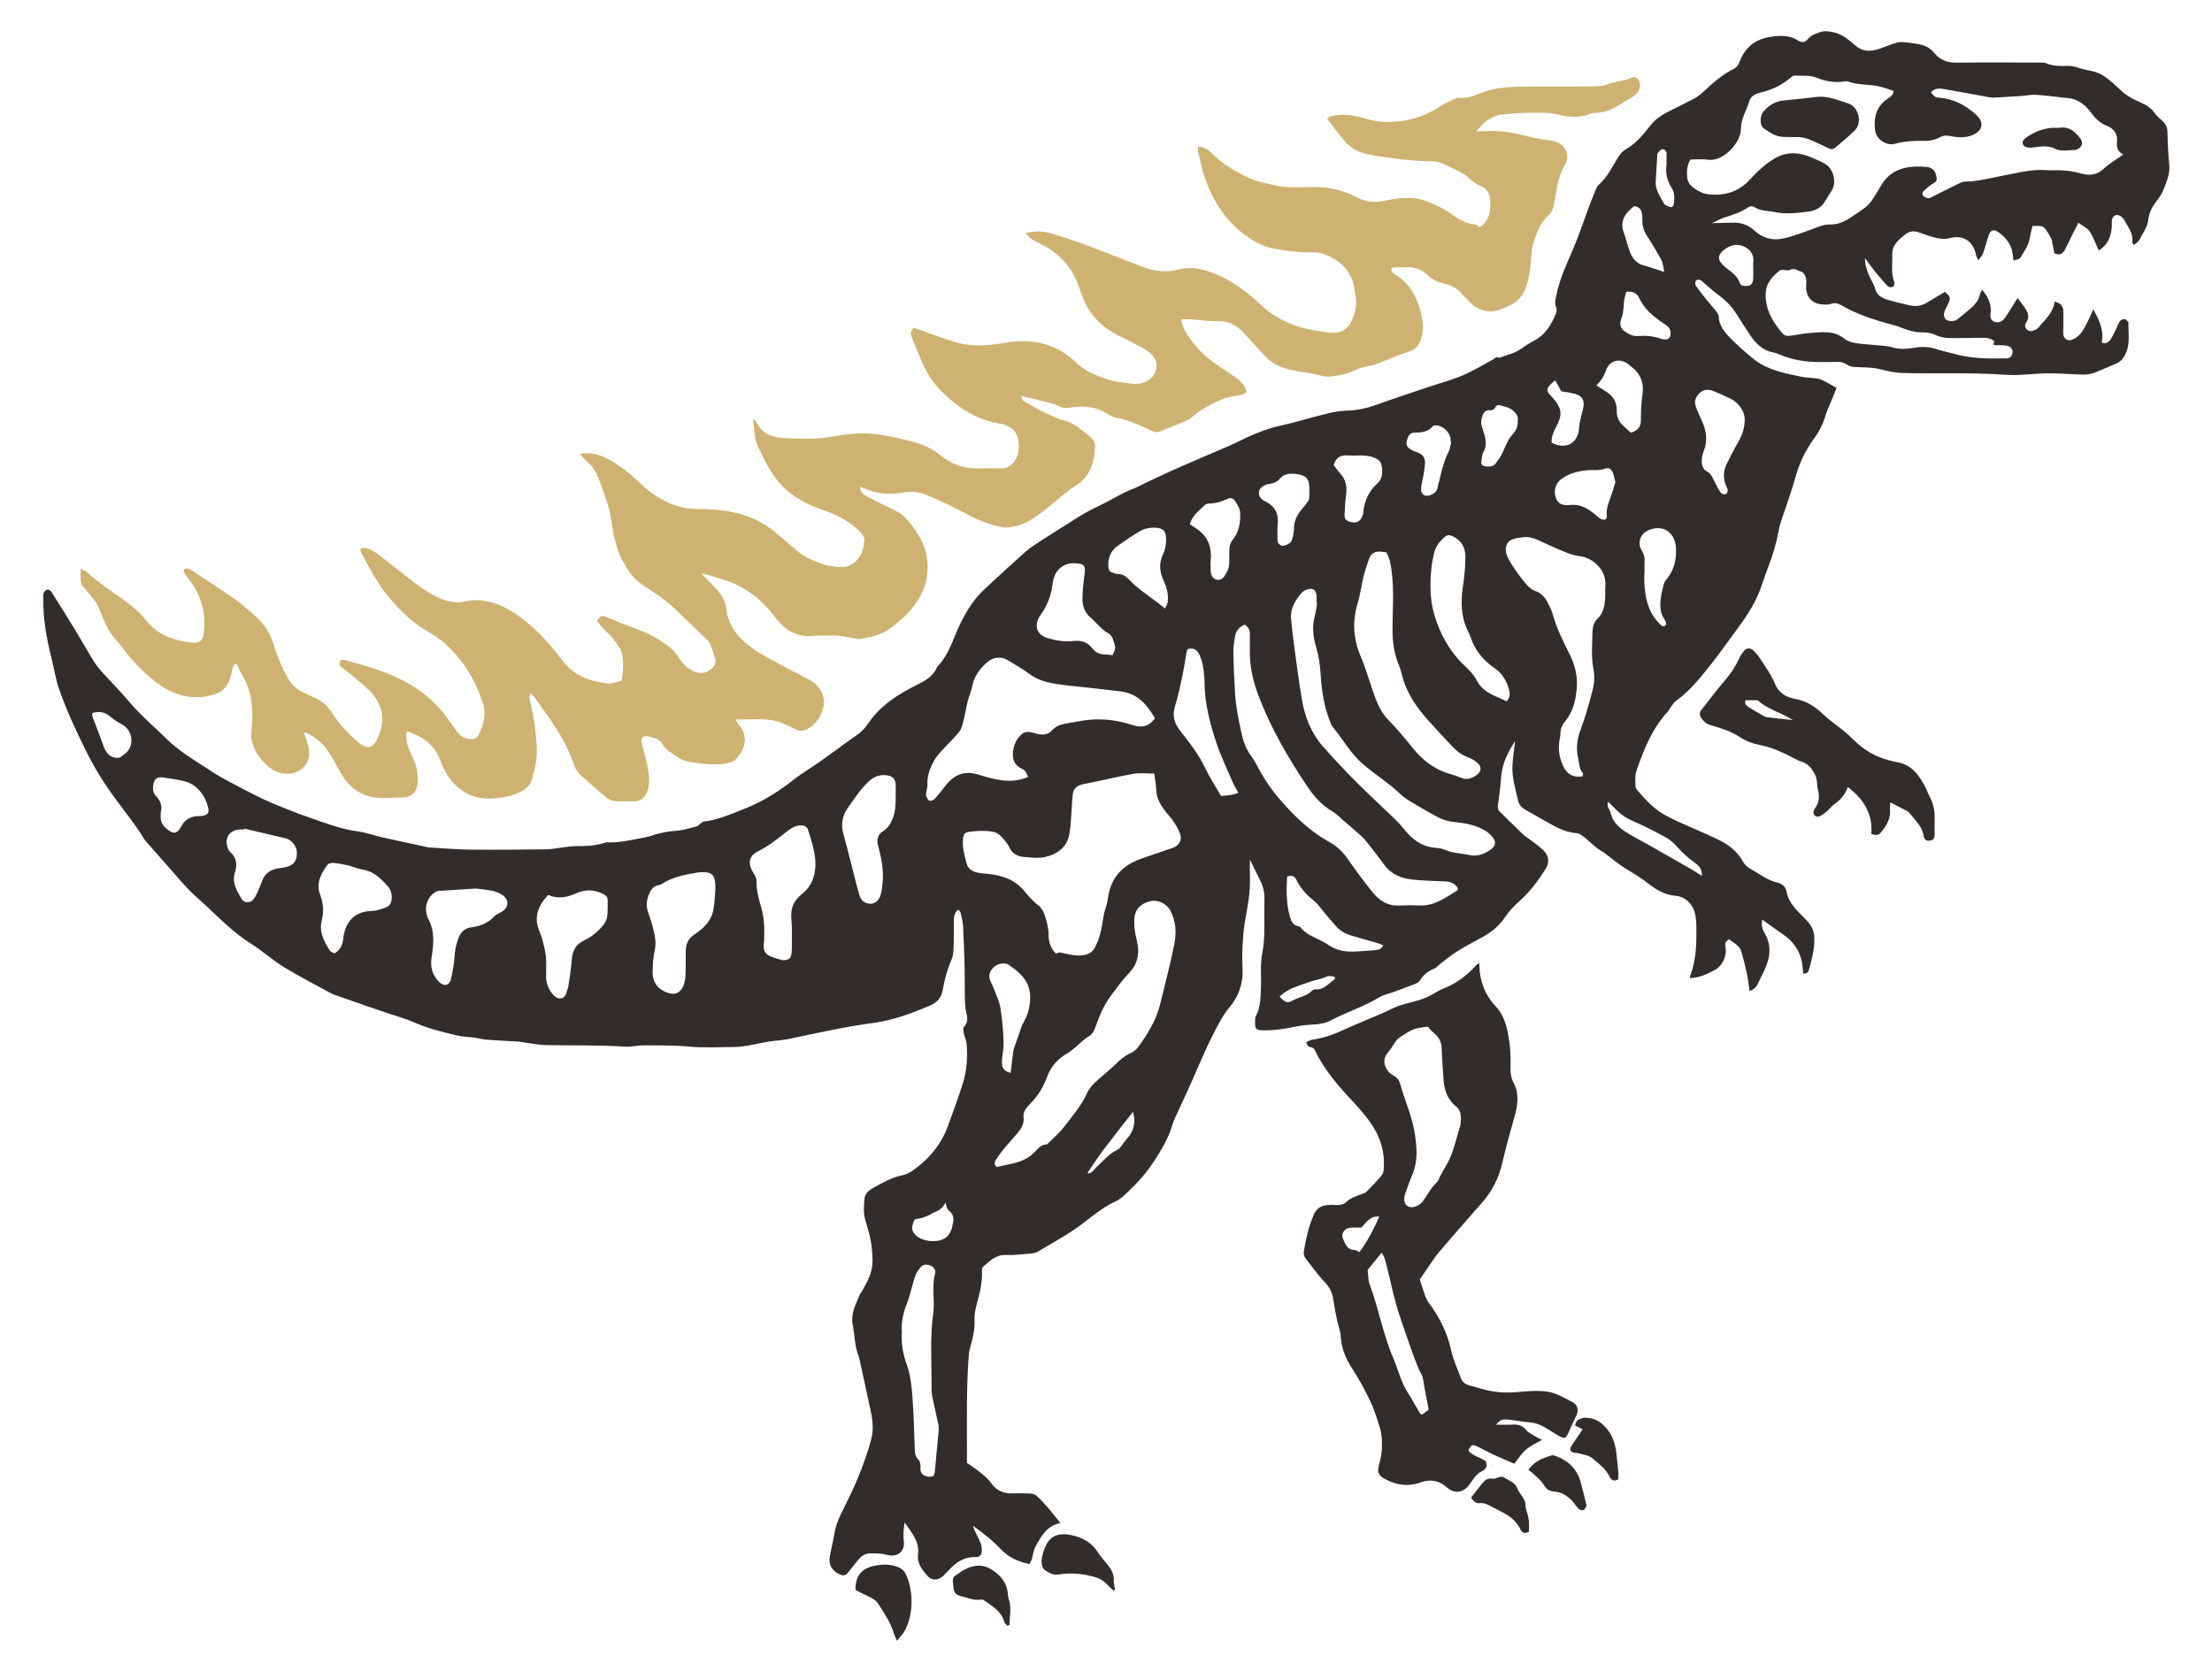<?xml version="1.0" encoding="utf-8"?>
<!-- Generator: Adobe Illustrator 23.0.4, SVG Export Plug-In . SVG Version: 6.00 Build 0)  -->
<svg version="1.1" id="Layer_1" xmlns="http://www.w3.org/2000/svg" xmlns:xlink="http://www.w3.org/1999/xlink" x="0px" y="0px"
	 viewBox="0 0 696 526" style="enable-background:new 0 0 696 526;" xml:space="preserve">
<style type="text/css">
	.st0{fill:#322D2A;}
	.st1{fill:#CDB271;}
</style>
<g>
	<path class="st0" d="M476.73,233.24c-2.21,3.4-4.1,7.03-4.4,11.31c-0.21,2.98-0.6,5.95-1.02,8.91c-0.12,0.88,0.01,1.43,0.66,2.05
		c2.38,2.27,4.66,4.64,7.05,6.9c0.9,0.86,2.01,1.49,3,2.26c1.22,0.95,2.5,1.84,3.6,2.92c1.7,1.66,2.01,3.76,0.73,5.81
		c-2.37,3.8-5.04,7.35-8.42,10.36c-1.64,1.46-3.18,3.12-4.41,4.94c-1.79,2.65-4.17,4.6-6.86,6.1c-3.47,1.94-7.04,3.69-10.26,6.05
		c-1.25,0.92-2.45,1.9-3.67,2.86c-0.46,0.36-0.84,0.91-1.35,1.1c-1.98,0.75-3.52,1.95-4.61,3.79c-0.3,0.51-1,0.85-1.6,1.09
		c-2.25,0.9-4.53,1.72-6.8,2.56c-1.46,0.54-3.06,0.82-4.36,1.61c-4.84,2.95-10.26,4.64-15.24,7.26c-1.72,0.91-3.64,1.25-5.62,1.33
		c-1.92,0.08-3.86,0.31-5.75,0.69c-3.23,0.65-6.47,1.17-9.77,1.13c-2.49-0.03-2.82-0.39-2.72-2.94c0.02-0.48-0.03-1.03,0.19-1.43
		c1.69-3.13,1.54-6.55,1.66-9.93c0.05-1.36,0.03-2.73,0-4.1c-0.05-2.24,0.1-4.44,0.53-6.65c0.39-1.98,0.47-4.03,0.52-6.05
		c0.08-3.41-0.06-6.84,0.05-10.25c0.08-2.33-0.57-4.39-1.63-6.4c-1.03-1.95-1.94-3.96-2.95-6.04c0,1.87-0.05,3.72,0.01,5.56
		c0.17,4.69-0.73,9.25-1.55,13.83c-0.48,2.65-0.63,5.38-0.78,8.08c-0.12,2.24-0.13,4.5,0,6.73c0.28,4.71-1.14,8.83-4.14,12.39
		c-2.03,2.41-3.4,5.17-4.83,7.93c-3.17,6.11-5.66,12.53-8.53,18.77c-1.29,2.82-2.66,5.62-3.92,8.45c-0.51,1.14-0.78,2.38-1.22,3.56
		c-1.3,3.47-3.19,6.59-5.22,9.7c-2.37,3.63-5.17,6.8-8.3,9.73c-1.13,1.06-2.3,2.21-3.68,2.83c-4.85,2.19-8.66,5.89-12.97,8.84
		c-3.7,2.53-7.62,4.62-11.42,6.94c-0.64,0.39-1.45,0.59-2.21,0.65c-2.7,0.24-5.42,0.62-8.11,0.5c-3.15-0.14-4.95,1.94-7.02,3.63
		c-0.31,0.25-0.45,0.88-0.43,1.32c0.22,3.85-0.81,7.47-1.79,11.13c-0.4,1.48-0.59,3.06-0.54,4.59c0.09,2.77-0.52,5.39-1.25,8.02
		c-0.23,0.83-0.46,1.68-0.53,2.54c-0.83,10.4-0.58,20.82-0.6,31.24c0,0.97,0,1.94,0,2.95c1.01,0.7,1.98,1.34,2.9,2.03
		c1.78,1.34,3.52,2.64,4.87,4.54c1.45,2.05,3.68,3.1,6.32,3.04c1.85-0.04,3.71-0.07,5.56,0.02c0.73,0.03,1.63,0.17,2.13,0.62
		c2.81,2.51,5.06,5.52,7.63,8.67c-4.33,0.89-6.04,4.19-7.8,7.31c-0.69,1.22-0.8,2.75-1.23,4.12c-0.16,0.52-0.47,0.99-0.71,1.49
		c-3.52-0.77-6.51-2-8.98-4.64c-2.57-2.74-5.58-5.07-8.77-7.38c0.1,0.36,0.16,0.75,0.32,1.09c0.69,1.49,1.47,2.95,2.09,4.47
		c0.28,0.69,0.35,1.51,0.33,2.27c-0.03,1.35-0.63,2.05-1.97,2c-3.54-0.13-6.08,1.61-8.33,4.05c-0.59,0.65-1.21,1.27-1.84,1.88
		c-1.47,1.43-3.56,1.58-4.87,0.08c-1.71-1.96-3.41-3.95-3.04-6.96c0.49-4.02-2.13-6.85-4.21-9.94c-0.35,2-0.51,3.98-0.27,5.91
		c0.4,3.15-1.93,5.24-5.49,4.24c-1.57-0.44-3.07-0.36-4.6-0.43c-1.77-0.09-3.17,0.67-4.26,2.05c-1.08,1.37-2.22,2.7-3.29,4.08
		c-0.63,0.81-1.29,0.98-2.28,0.58c-2.74-1.09-3.92-3.25-3.29-6.24c0.45-2.17,0.97-4.33,1.33-6.52c0.37-2.23,1.11-4.3,2.09-6.32
		c1.88-3.84,3.83-7.65,5.44-11.6c1.6-3.94,3.07-7.97,4.13-12.08c0.71-2.77,0.44-5.75-0.16-8.6c-1.03-4.92-2.13-9.83-3.21-14.74
		c-0.21-0.95-0.32-1.93-0.68-2.82c-1.23-3.11-1.15-6.44-1.79-9.64c-0.73-3.66,0.98-6.56,2.24-9.65c0.11-0.26,0.34-0.48,0.49-0.73
		c3.42-5.88,3.97-7.92,3.15-14.69c-0.32-2.66-1.14-5.28-1.91-7.87c-0.69-2.32-0.5-4.66-0.28-6.94c0.17-1.69,1.79-2.8,3.22-3.56
		c2.72-1.46,5.39-3.05,8.52-3.66c1.19-0.23,2.4-0.79,3.4-1.5c5.13-3.6,9.01-8.24,11.17-14.18c1.58-4.35,3.17-8.71,4.58-13.12
		c1.32-4.11,1.58-8.39,1.24-12.68c-0.08-1.04-0.64-2.03-0.85-3.07c-0.14-0.71-0.37-1.79,0-2.16c1.34-1.35,1.13-2.98,0.78-4.4
		c-0.59-2.42-0.44-4.84-0.51-7.26c-0.07-2.24,0.02-4.49-0.04-6.73c-0.13-4.47-0.26-8.94-0.5-13.41c-0.08-1.44-0.48-2.87-0.81-4.28
		c-0.07-0.31-0.46-0.54-0.76-0.86c-1.27,1.1-1.31,2.45-1.33,3.81c-0.03,2.73,0.02,5.47-0.08,8.2c-0.05,1.25-0.14,2.59-0.63,3.7
		c-1.38,3.14-2.23,6.43-2.83,9.76c-0.44,2.42-1.91,3.86-3.92,4.71c-5.79,2.47-11.68,4.67-17.99,5.51
		c-8.92,1.18-17.68,3.17-26.47,5.02c-2.08,0.44-4.23,0.49-6.34,0.83c-2,0.32-3.97,0.82-5.96,1.15c-1.52,0.26-3.06,0.53-4.59,0.54
		c-4.98,0.05-9.99,0.32-14.92-0.15c-4.58-0.44-9.13-0.3-13.68-0.36c-2.02-0.02-4.06,0.54-6.06,0.41
		c-8.27-0.55-16.54-0.32-24.81-0.49c-2.59-0.05-5.17-0.63-7.76-0.96c-0.38-0.05-0.76-0.13-1.15-0.15c-3.39-0.2-6.78-0.36-10.17-0.61
		c-1.05-0.08-2.08-0.44-3.14-0.59c-2.01-0.27-4.08-0.29-6.04-0.76c-4.5-1.08-8.99-2.19-13.26-4.07c-2.56-1.13-5.28-1.87-7.93-2.77
		c-2.2-0.75-4.41-1.47-6.6-2.23c-3.2-1.11-6.39-2.23-9.58-3.36c-0.64-0.22-1.31-0.4-1.9-0.72c-5.02-2.75-10.13-5.36-15.01-8.35
		c-3.55-2.17-6.66-5.04-10.19-7.25c-5.25-3.29-9.59-7.6-14.03-11.81c-1.69-1.6-3.5-3.07-5.14-4.72c-1.65-1.65-3.17-3.43-4.71-5.18
		c-3.01-3.41-6.01-6.83-9.01-10.25c-0.26-0.29-0.55-0.57-0.75-0.9c-2.6-4.34-5.77-8.27-8.78-12.32c-3.54-4.75-6.72-9.75-9.37-15.07
		c-3.25-6.52-6.34-13.11-8.73-19.99c-1.13-3.27-1.65-6.75-2.49-10.13c-1.48-5.93-2.53-11.92-2.49-18.06c0-0.68-0.07-1.41,0.14-2.03
		c0.16-0.46,0.7-1.02,1.13-1.09c0.4-0.06,1.06,0.37,1.32,0.78c2.5,3.92,4.96,7.87,7.38,11.84c2.02,3.32,3.91,6.71,5.96,10.01
		c0.81,1.31,1.83,2.51,2.87,3.66c2.67,2.97,5.52,5.78,8.08,8.84c3.64,4.35,7.97,7.99,12,11.94c3.62,3.54,7.94,6.23,12.21,8.94
		c0.9,0.57,1.76,1.21,2.67,1.76c1.4,0.85,2.82,1.68,4.27,2.45c2.91,1.55,5.83,3.09,8.77,4.57c1.9,0.96,3.83,1.87,5.8,2.67
		c3.48,1.42,6.96,2.86,10.52,4.08c5.2,1.78,10.31,3.86,15.85,4.58c2.57,0.33,5.06,1.28,7.61,1.85c4.89,1.1,9.8,2.14,14.71,3.2
		c0.19,0.04,0.39,0.02,0.58,0.03c4.17,0.23,8.34,0.62,12.51,0.66c8,0.08,16.01,0,24.01-0.1c1.63-0.02,3.26-0.4,4.9-0.59
		c1.54-0.17,3.08-0.44,4.61-0.42c2.93,0.03,5.82-0.13,8.63-1c0.27-0.09,0.56-0.2,0.84-0.19c3.43,0.17,6.75-0.54,10.08-1.19
		c1.33-0.26,2.68-0.46,3.95-0.9c2.49-0.85,5-1.36,7.64-1.53c2.19-0.14,4.35-0.85,6.51-1.38c0.43-0.11,0.78-0.53,1.17-0.81
		c0.36-0.25,0.7-0.68,1.08-0.72c4.68-0.56,8.92-2.48,13.24-4.19c5.65-2.25,10.67-5.51,15.42-9.26c2.43-1.92,5.16-3.45,7.7-5.25
		c4.03-2.85,7.96-5.85,12.02-8.65c1.49-1.03,2.59-2.38,3.56-3.78c3.9-5.64,9.48-9.09,15.43-12.04c2.5-1.24,4.79-2.55,5.96-5.23
		c0.04-0.09,0.04-0.21,0.11-0.27c4.09-4.15,5.27-9.87,7.89-14.81c1.84-3.47,3.9-6.7,6.75-9.38c4.32-4.05,8.68-8.07,13.11-12
		c1.51-1.34,3.26-2.43,4.97-3.54c3.08-2.01,6.21-3.94,9.31-5.92c2.78-1.77,5.56-3.5,8.58-4.88c2.82-1.3,5.49-2.92,8.27-4.32
		c1.47-0.74,3.06-1.24,4.54-1.98c9.37-4.7,19.05-8.68,28.66-12.83c2.04-0.88,4-1.95,6.03-2.85c3.09-1.38,6.21-2.59,9.56-3.33
		c5.09-1.12,10.07-2.68,15.14-3.92c2.04-0.5,4.17-0.86,6.27-0.91c3.26-0.09,6.31-0.8,9.36-1.9c5.36-1.94,10.78-3.71,16.18-5.53
		c3.57-1.21,7.24-2.18,10.7-3.64c3.28-1.38,6.36-3.24,9.49-4.96c0.65-0.36,1.1-1.15,2-0.57c2.32-0.91,4.81-1.34,6.91-2.83
		c1.34-0.96,2.75-1.85,4.2-2.62c3.58-1.9,5.44-5.14,6.88-8.7c0.23-0.56,0.15-1.39-0.08-1.97c-0.46-1.18-0.13-2.2,0.09-3.37
		c1-5.21,3.24-9.93,5.31-14.75c1.8-4.18,3.21-8.54,4.81-12.81c0.79-2.09,1.62-4.16,2.47-6.22c0.18-0.44,0.45-0.9,0.8-1.21
		c2.52-2.25,4.06-5.2,5.71-8.04c0.76-1.32,1.64-2.48,2.91-3.19c3.23-1.83,5.44-4.74,7.69-7.5c1.42-1.74,3.05-2.96,4.93-3.95
		c2.91-1.53,5.91-2.91,8.81-4.47c1.1-0.59,2.12-1.41,3.03-2.27c2.9-2.73,5.88-5.31,9.49-7.11c1.4-0.7,1.71-2.32,2.32-3.55
		c2.16-4.42,5.91-6.22,10.45-6.65c2.5-0.24,5.07-0.2,7.32,1.3c1.15,0.77,2.28,0.67,3.12-0.41c1.11-1.41,2.78-1.81,4.28-2.31
		c1.09-0.36,2.46-0.1,3.66,0.13c2.76,0.53,4.89,2.37,6.89,4.09c2.54,2.2,5.07,2.07,7.87,1.08c1.55-0.55,3.06-1.19,4.63-1.68
		c0.81-0.25,1.71-0.41,2.56-0.36c1.64,0.1,3.27,0.32,4.89,0.62c1.93,0.35,3.66,1.1,4.95,2.73c1.82,2.3,4.21,3.15,7.18,3.11
		c8.58-0.12,17.17-0.05,25.76-0.03c0.77,0,1.63-0.08,2.3,0.21c2.14,0.94,4.36,0.91,6.6,0.83c1.39-0.05,2.65,0.27,3.95,0.72
		c1.53,0.53,3.2,0.69,4.76,1.15c0.99,0.29,1.97,0.74,2.83,1.31c2.18,1.44,4.02,3.29,5.95,5.03c1.62,1.46,3.73,2.46,5.75,3.36
		c1.73,0.78,3.21,1.65,4.3,3.26c0.64,0.95,1.59,1.71,2.45,2.49c1.07,0.97,1.58,2.05,1.6,3.57c0.06,3.49,0.26,6.98,0.57,10.46
		c0.25,2.76-0.88,5.14-1.8,7.56c-0.48,1.25-1.25,2.43-2.08,3.49c-1.44,1.84-2.46,3.65-2.75,6.16c-0.25,2.18-1.76,4.24-2.84,6.28
		c-0.32,0.61-1.08,0.99-1.75,1.57c-0.21-0.49-0.44-0.75-0.41-0.98c0.33-2.77-1.39-4.78-2.58-6.98c-0.22-0.41-0.6-0.78-0.98-1.07
		c-1.33-0.98-2.76-0.3-2.89,1.37c-0.06,0.78,0.06,1.57-0.03,2.34c-0.34,2.9-1.41,5.38-4.06,7.01c-0.84-1.86-1.55-3.6-2.42-5.27
		c-0.89-1.73-2.66-2.47-4.02-3.46c-1.42,2.84-2.81,5.55-4.12,8.29c-0.7,1.47-1.69,2.04-3.4,1.36c-0.22-1.03-0.45-2.15-0.68-3.27
		c-0.08-0.38-0.02-0.83-0.2-1.15c-0.78-1.33-1.41-2.88-2.53-3.83c-0.72-0.61-2.21-0.3-3.49-0.41c-0.31,1.35-0.65,2.54-0.85,3.76
		c-0.39,2.38-1.79,4.3-2.99,6.28c-0.29,0.47-1.25,0.53-2.15,0.87c-0.12-1.02-0.18-1.67-0.28-2.31c-0.49-2.98-2.26-5.12-4.67-6.75
		c-1.32-0.89-2.34-0.46-2.86,1.11c-0.64,1.92-1.13,3.89-1.81,5.8c-0.23,0.66-0.83,1.19-1.46,2.05c-0.35-0.79-0.62-1.19-0.71-1.63
		c-0.86-4.36-4.04-6.47-8.28-5.32c-2.3,0.62-4.38-0.11-6.51-0.7c-0.83-0.23-1.62-0.57-2.43-0.86c-1.69-0.61-3.3-1.01-4.93,0.3
		c-2.15,1.73-4.34,3.38-4.21,6.52c0.12,2.8-0.46,5.64,0.59,8.38c0.16,0.41-0.02,0.95-0.04,1.43c-1.1,0.74-1.83,0.3-2.53-0.54
		c-1.1-1.32-2.3-2.57-3.37-3.91c-1.09-1.36-2.08-2.81-3.24-4.38c0,2.75,0.97,5,2.12,7.2c0.4,0.77,0.85,1.55,1.05,2.38
		c0.5,2.1,2.08,3,3.88,3.55c2.21,0.68,4.47,1.16,6.72,1.72c1.97,0.49,3.85,0.33,5.63-0.75c1.9-1.16,3.83-2.29,5.77-3.44
		c1.76,1.56,1.85,1.87,1,3.83c-0.31,0.71-0.76,1.37-1.05,2.09c-0.48,1.23-0.23,2.45,0.53,2.93c0.76,0.49,2.61,0.46,3.35-0.13
		c1.43-1.14,2.85-2.3,4.24-3.5c1.34-1.16,2.5-2.46,2.89-4.28c0.12-0.54,0.45-1.04,0.71-1.6c1.97,2.24,3.07,4.63,2.67,7.56
		c-0.15,1.13,0.05,2.14,1.36,2.56c1.34,0.43,2.35-0.19,3.06-1.14c1.1-1.48,2.02-3.09,3.01-4.65c0.3-0.47,0.59-0.95,1.09-1.75
		c1.01,1.39,1.93,2.49,2.66,3.71c0.72,1.2,1.05,2.52,0.13,3.84c-0.57,0.81-0.61,1.65,0.1,2.37c0.83,0.83,1.81,0.49,2.7,0.12
		c0.43-0.18,0.84-0.52,1.14-0.89c1.92-2.4,4.48-4.38,4.93-8.06c0.79,0.37,1.46,0.52,1.86,0.92c0.43,0.44,0.81,1.12,0.84,1.72
		c0.1,1.85,0.04,3.71,0.03,5.56c0,0.78-0.1,1.57,0.02,2.34c0.21,1.39,1.52,2.03,2.83,1.49c2.45-1.01,3.57-3.2,4.66-5.38
		c0.64-1.28,1.21-2.59,1.92-4.13c1.94,3.48,3.43,6.65,2.63,10.43c1.31,0.56,2.24-0.1,2.91-1.15c0.63-0.97,1.1-2.04,1.62-3.08
		c0.43-0.87,0.73-1.83,1.29-2.61c0.26-0.37,1-0.57,1.5-0.53c0.36,0.03,0.69,0.57,1.03,0.89c0.06,0.06,0.08,0.18,0.08,0.27
		c-0.1,2.9,0.49,5.82-0.48,8.69c-0.65,1.93-1.65,3.46-3.62,4.25c-2.25,0.9-4.44,1.95-6.71,2.78c-1.06,0.39-2.26,0.6-3.39,0.58
		c-3.69-0.07-7.37-0.44-11.05-0.41c-4.46,0.03-8.95,0.78-13.37,0.46c-10.81-0.77-21.62-0.28-32.42-0.56
		c-2.49-0.06-4.99-0.67-7.44-1.26c-2.65-0.64-5.33-0.46-8-0.65c-0.71-0.05-1.48-0.33-2.08-0.73c-0.94-0.62-1.89-0.91-3.01-0.87
		c-2.05,0.07-4.1,0.09-6.15,0.06c-4.01-0.06-7.92-0.64-11.65-2.23c-0.8-0.34-1.64-0.65-2.49-0.81c-3.33-0.63-5.43-2.85-7.2-5.49
		c-1.35-2.02-2.7-4.05-3.97-6.12c-1.49-2.45-3.35-4.51-5.67-6.2c-1.49-1.08-2.86-2.35-4.27-3.53c-0.45-0.38-0.86-0.8-1.33-1.15
		c-0.6-0.46-1.36-0.59-1.83,0.01c-0.25,0.33-0.23,1.18,0.03,1.55c1.11,1.59,2.34,3.1,3.56,4.61c0.97,1.21,2.02,2.36,2.97,3.59
		c0.34,0.44,0.65,1.04,0.67,1.57c0.07,2.07,1.06,3.66,2.31,5.21c1.7,2.1,8.36,8.15,10.64,9.47c3.93,2.28,8.31,3.17,12.67,4.08
		c1.8,0.37,3.66,0.38,5.48,0.66c0.74,0.12,1.47,0.46,2.15,0.8c1.2,0.61,2.36,1.3,3.81,2.12c-0.6,1.48-1.23,3.06-1.87,4.64
		c-0.51,1.26-1.15,2.48-1.52,3.78c-0.79,2.72-1.97,5.17-3.67,7.49c-2.71,3.68-4.66,7.77-5.89,12.24c-1.23,4.47-2.87,8.83-4.31,13.24
		c-0.36,1.1-0.71,2.22-0.92,3.36c-0.72,4.02-1.87,7.9-3.36,11.69c-1.03,2.6-1.79,5.31-2.84,7.9c-2.47,6.11-6.66,11.15-10.46,16.42
		c-1.25,1.73-2.49,3.47-3.81,5.13c-3.62,4.54-7.1,9.22-11.91,12.65c-0.61,0.43-1.03,1.15-1.49,1.77c-0.41,0.54-0.7,1.18-1.15,1.68
		c-4.91,5.34-7.5,11.91-9.79,18.6c-0.51,1.49-0.31,3.26-0.28,4.9c0.01,0.49,0.48,1.03,0.84,1.45c2.56,2.94,5.22,5.8,8.73,7.66
		c1.45,0.77,2.93,1.5,4.42,2.17c4.14,1.87,8.36,3.59,12.43,5.59c2.99,1.47,5.61,3.56,7.28,6.53c0.71,1.27,1.66,2.07,2.9,2.73
		c1.53,0.81,2.95,1.85,4.48,2.67c1.11,0.59,2.29,1.11,3.51,1.4c1.62,0.39,2.66,1.3,2.95,2.86c0.74,4.04,3.89,6.4,6.41,9.14
		c1.33,1.45,2.12,2.86,2.28,4.82c0.27,3.47-0.61,6.74-1.48,10.01c-0.22,0.84-0.45,2.01-1.98,1.76c-0.14-1.22-0.17-2.48-0.43-3.7
		c-0.78-3.71-2.85-6.53-5.99-8.64c-2.16-1.45-4.24-3.01-6.45-4.59c-0.34,1.4-0.13,2.82,0.69,4.17c1.89,3.12,1.96,6.43,0.79,9.75
		c-0.74,2.09-1.87,4.04-2.79,6.08c-0.5,1.11-1.22,1.95-2.71,2.48c-0.28-1.95-0.44-3.73-0.81-5.47c-0.53-2.45-1.17-4.88-1.87-7.29
		c-0.17-0.6-0.68-1.17-1.17-1.6c-0.79-0.71-1.7-1.29-2.6-1.96c-0.8,0.54-1.42,1.02-1.14,2.3c0.6,2.74-0.87,6.07-3.3,7.37
		c-2.36,1.26-4.8,2.49-7.93,2.56c0.14-0.53,0.21-0.85,0.32-1.16c1.53-4.28,1.81-8.73,1.78-13.22c-0.01-2.13,0.05-4.25-0.54-6.36
		c-0.78-2.76-3.09-4.91-5.89-5.13c-3.45-0.27-6.28-1.95-8.88-4.01c-2.22-1.76-4.64-3.17-7.04-4.64c-2.31-1.42-4.39-3.21-6.56-4.84
		c-0.08-0.06-0.13-0.15-0.22-0.19c-2.36-1.18-4.1-3.15-6.12-4.77c-0.73-0.59-1.65-1.27-2.52-1.32c-3.98-0.22-7.14-2.36-10.45-4.15
		c-1.87-1.01-3.68-2.16-5.55-3.17c-1.19-0.65-2.05-1.64-2.32-2.85c-0.85-3.76-2.05-7.49-1.77-11.42
		C476.04,238.2,476.43,235.73,476.73,233.24z M342.24,369.31c1.38,0.01,1.92-1.22,2.74-1.96c2.15-1.94,3.92-4.29,6.68-5.52
		c0.65-0.29,1.07-1.09,1.57-1.69c0.49-0.59,0.88-1.28,1.41-1.83c2.04-2.09,2.85-5.32,1.86-8.41c-3,3.85-6.13,7.77-9.15,11.77
		c-1.74,2.3-3.33,4.73-4.97,7.11c-0.1,0.14-0.06,0.38-0.09,0.57c-0.08,0.15-0.16,0.3-0.24,0.44
		C342.11,369.64,342.17,369.47,342.24,369.31z M538.65,70.23c2.67-0.06,4.59-0.09,6.51-0.15c2.64-0.09,4.9,0.66,6.9,2.51
		c2.41,2.23,5.52,3.17,8.64,2.54c3.48-0.7,6.83-2.07,10.19-3.27c1.56-0.56,3.04-1.25,4.75-1.2c2.64,0.08,4.91-0.97,7.02-2.43
		c1.36-0.93,2.76-1.8,4.06-2.81c0.82-0.63,1.6-1.39,2.18-2.23c1.09-1.58,2.04-3.26,3.03-4.91c3.38-5.6,8.74-6.22,14.52-5.72
		c0.47,0.04,0.94,0.28,1.36,0.52c1.14,0.66,1.38,1.83,1.55,2.99c0.17,1.12-0.72,1.41-1.47,1.91c-0.95,0.63-1.83,1.4-2.66,2.19
		c-0.47,0.45-0.46,1.14,0.04,1.57c0.39,0.34,0.95,0.55,1.47,0.64c0.33,0.05,0.73-0.2,1.07-0.37c2.52-1.25,5.03-2.54,7.56-3.76
		c0.94-0.46,1.95-1.08,2.94-1.1c4.59-0.07,8.96-1.36,13.41-2.18c4.1-0.76,8.14-1.82,12.36-1.4c0.58,0.06,1.17,0.02,1.76,0.01
		c3.02-0.08,5.96,0.16,8.92,1.01c2.41,0.69,4.91,0.64,7.07-1.4c1.81-1.7,4.01-2.97,6.23-4.57c-1.79-0.96-2.14-2.3-1.95-4.01
		c0.27-2.44-1.02-4.19-3.19-5.02c-2.32-0.89-3.81-2.52-5.23-4.44c-2-2.71-4.66-4.36-8.17-4.39c-0.77-0.01-1.53-0.2-2.31-0.28
		c-2.31-0.24-4.62-0.56-6.93-0.65c-1.44-0.06-2.89,0.28-4.34,0.38c-2.71,0.19-5.43,0.35-8.15,0.5c-0.58,0.03-1.18,0.02-1.74-0.08
		c-4.76-0.86-9.51-1.79-14.28-2.58c-1.45-0.24-3.07-0.43-4.19,1.04c1.29,1.51,1.29,1.54,2.62,1.65c4.45,0.36,8.25,2.36,11.43,5.23
		c2.69,2.42,2.53,5.05-1.04,6.56c-2.24,0.95-4.63,0.76-6.88,0.3c-1.27-0.26-2.22-0.22-3.3,0.36c-1.57,0.84-3.26,1.19-5.06,1.14
		c-3.12-0.1-6.18,0.13-9.23,0.94c-2.56,0.68-5.76-1.44-6.11-4.11c-0.51-3.84,0.16-7.36,3.6-9.87c0.86-0.63,2.07-1.12,2.21-2.66
		c-1.31-0.44-2.57-0.9-3.86-1.27c-3.42-0.98-7.1-0.42-10.49-1.71c-0.42-0.16-0.97-0.04-1.45,0.03c-2.94,0.39-5.78-0.14-8.46-1.23
		c-2.29-0.93-4.6-0.49-6.9-0.65c-0.41-0.03-0.9,0.35-1.26,0.65c-2.78,2.39-5.99,3.87-9.56,4.71c-1.44,0.34-2.95,1.12-3.38,2.56
		c-0.89,2.95-2.67,5.63-2.68,8.84c-0.01,4.4-5.67,10.52-10.52,9.7c-1.79-0.3-3.67-0.05-5.4-0.05c-1.07,1.9-1.17,3.75-1,5.58
		c0.08,0.89,0.5,1.97,1.14,2.56c1.65,1.53,3.63,2.64,5.93,2.84c4.91,0.44,9.2-0.9,12.61-4.62c2.37-2.59,4.91-4.99,7.97-6.78
		c2.94-1.72,6.05-1.92,9.25-1.03c1.19,0.33,2.35,0.83,3.48,1.34c1.23,0.56,2.53,1.06,3.58,1.87c2.29,1.79,2.97,5.63,1.57,7.93
		c-0.71,1.16-1.5,2.27-2.17,3.45c-1.17,2.04-2.99,2.95-5.23,3.24c-3.56,0.46-7.07,0.89-10.71,0.13c-2.07-0.43-4.26-0.25-6.14-1.47
		c-0.73-0.47-1.39-0.46-2.16,0.05c-2.19,1.46-4.66,2.31-7.16,3.07C541.56,68.75,540.39,69.44,538.65,70.23z M363.21,243.46
		c-2.43,0-4.52-0.3-6.5,0.06c-5.4,0.97-10.74,2.27-16.12,3.34c-1.79,0.36-2.81,1.38-3.02,3.04c-0.3,2.4-0.33,4.83-0.53,7.24
		c-0.16,1.93-0.23,3.89-0.65,5.76c-0.89,3.98-3.9,5.99-7.55,6.81c-2.13,0.48-4.47,0.19-6.7,0c-2.02-0.17-3.71-1.11-4.59-3.1
		c-0.16-0.35-0.35-0.7-0.58-1.01c-1.25-1.64-2.56-3.5-4.6-3.85c-2.35-0.41-4.86-0.27-7.26,0.01c-1.75,0.2-2.05,0.96-2.14,2.91
		c-0.12,2.36,0.52,4.54,1.1,6.81c0.45,1.76,1.41,2.46,2.72,2.94c1.15,0.42,2.45,0.46,3.69,0.58c4.48,0.4,8.55,1.61,11.62,5.21
		c1.43,1.68,2.83,3.4,4.66,4.76c0.94,0.69,1.63,1.98,1.99,3.14c0.61,1.92,1.19,3.96,1.18,5.95c-0.01,2.4,0.62,4.35,2.29,6.05
		c0.44-0.11,0.92-0.39,1.34-0.33c1.52,0.24,3,0.72,4.52,0.87c2.38,0.24,4.99-0.03,6.24-2.13c1.3-2.18,1.98-4.82,2.45-7.35
		c0.33-1.8,0.48-3.62,1.12-5.38c0.43-1.17,0.61-2.44,0.81-3.67c0.94-5.81,4.32-9.6,9.74-11.62c3.53-1.32,7.13-2.43,10.68-3.7
		c1.83-0.66,2.83-2.37,2.26-4.16c-0.46-1.44-1.27-2.81-2.12-4.08c-0.91-1.37-2.12-2.53-3.07-3.88c-1.18-1.66-2.18-3.42-2.33-5.55
		C363.76,247.31,363.46,245.51,363.21,243.46z M323.52,244.53c-0.95-1.92-0.88-2.07-2.06-2.62c-2.3-1.09-2.94-2.85-2.72-5.25
		c0.2-2.25,1.1-4.16,2.74-5.59c1.4-1.22,3.12-0.62,4.71-0.15c0.09,0.03,0.19,0.06,0.28,0.08c1.68,0.3,3.21,0.35,4.53-1.14
		c0.96-1.07,2.3-1.77,3.79-2.02c2.75-0.46,5.49-1.1,8.26-1.33c4.47-0.37,8.91,0.25,13.16,1.65c2.93,0.97,5.25,0.61,7.17-2.12
		c-2.47-4.32-5.51-7.88-10.94-8.46c-2.97-0.32-5.94-0.71-8.91-1.05c-3.85-0.44-7.72-0.71-11.53-1.34c-2.84-0.47-5.63-1.25-8.06-3.06
		c-2.09-1.56-4.4-2.84-6.61-4.23c-2.3-1.44-4.81-1.19-6.87,0.65c-2.29,2.05-4,4.4-4.58,7.52c-0.28,1.51-0.97,2.94-1.34,4.44
		c-0.55,2.25-0.93,4.54-1.5,6.78c-0.28,1.1-0.63,2.3-1.32,3.15c-1.67,2.02-3.59,3.82-5.35,5.76c-0.83,0.91-1.7,1.85-2.3,2.92
		c-1.39,2.47-2.47,5.06-2.25,8.02c0.04,0.55-0.23,1.12-0.3,1.69c-0.07,0.57-0.25,1.21-0.08,1.72c0.19,0.57,0.63,1.35,1.1,1.46
		c0.5,0.12,1.31-0.3,1.71-0.74c1.17-1.28,2.2-2.69,3.28-4.05c3.02-3.84,6.42-4.69,10.49-3.39c2.31,0.73,4.63,1.38,7.02,1.72
		C317.87,245.94,320.63,245.72,323.52,244.53z M313.6,367.28c1.59-0.35,3.09-0.68,4.58-1c2.6-0.56,5.01-1.44,7-3.33
		c1.2-1.14,2.15-2.75,4.14-2.78c0.22,0,0.46-0.34,0.66-0.55c1.58-1.59,3.35-3.03,4.69-4.8c2.67-3.54,5.68-6.86,7.47-11.02
		c0.52-1.19,1.49-2.26,2.46-3.17c2.04-1.93,4.3-3.63,6.31-5.6c1.4-1.38,2.8-2.64,4.61-3.48c0.94-0.44,1.92-1.09,2.52-1.91
		c3.06-4.16,5.76-8.54,7.01-13.64c1.54-6.28,3.18-12.54,4.44-18.88c0.7-3.53,0.53-7.18-1.22-10.52c-1.17-2.23-3.98-3.53-6.32-2.98
		c-3.12,0.74-4.88,2.69-5.04,5.5c-0.13,2.26,0.16,4.46,0.73,6.63c1.01,3.9,0.58,7.38-2.39,10.48c-2.14,2.24-3.95,4.79-5.81,7.28
		c-2.23,2.98-3.58,6.42-4.83,9.89c-0.44,1.21-0.98,2.17-2.21,2.88c-1.41,0.81-2.54,2.09-3.82,3.14c-0.9,0.73-1.77,1.53-2.77,2.1
		c-2.91,1.65-5.05,4-6.21,7.08c-1.22,3.24-2.84,6.15-5.3,8.62c-1.17,1.17-2.47,2.65-2.25,4.26c0.33,2.37-0.84,3.86-2.13,5.41
		c-1.31,1.57-2.72,3.04-4.02,4.62c-0.92,1.12-1.74,2.32-2.57,3.51C312.76,365.89,312.93,366.67,313.6,367.28z M391.66,196.56
		c-1.68,0.76-2.72,1.91-3.02,3.52c-0.33,1.71-0.6,3.47-0.57,5.2c0.07,4.37,0.28,8.74,0.54,13.1c0.12,2.02,0.43,4.04,0.75,6.05
		c0.27,1.72,0.66,3.41,1.01,5.12c0.6,2.86,1.33,5.66,3.1,8.08c0.69,0.94,1.33,1.93,1.86,2.96c2.12,4.07,4.6,7.87,7.65,11.33
		c4.52,5.15,9.38,9.87,15.46,13.18c2.34,1.28,4.16,3.09,5.7,5.32c2.48,3.6,5.09,7.12,7.84,10.51c2.08,2.56,4.75,4.25,8.3,4.06
		c2.14-0.11,4.29-0.12,6.43-0.03c4.69,0.21,8.17-2.49,11.85-4.75c0.11-0.07,0.09-0.36,0.16-0.66c-0.88-1.52-2.31-2.08-4.08-2.15
		c-3.4-0.14-6.8-0.23-10.18-0.58c-3.57-0.37-6.74-1.65-8.97-4.72c-1.82-2.52-3.74-4.97-5.68-7.4c-0.66-0.83-1.46-1.57-2.26-2.28
		c-1.37-1.23-2.79-2.42-4.2-3.62c-1.41-1.2-2.7-2.59-4.27-3.52c-3.29-1.94-5.68-4.7-7.75-7.79c-6.03-8.97-11.43-18.24-15.29-28.4
		c-1.83-4.81-2.91-9.62-2.79-14.74c0.03-1.56-0.03-3.12,0.01-4.68C393.29,198.4,392.87,197.4,391.66,196.56z M497.91,244.38
		c0.09-0.5,0.29-0.93,0.17-1.04c-1.25-1.25-1.1-2.93-1.47-4.45c-0.76-3.13-0.44-6.15,0.67-9.12c1.52-4.06,2.71-8.22,3.79-12.42
		c0.58-2.23,0.74-4.51,0.32-6.63c-0.76-3.89-0.41-7.75-0.33-11.62c0.03-1.62,0.4-3.29,1.69-4.5c1.69-1.59,2.06-3.69,2.28-5.82
		c0.15-1.45-0.05-2.93,0.09-4.38c0.46-4.96-3.92-8.93-8.17-9.38c-1.81-0.19-3.39-0.83-4.99-1.48c-2.61-1.06-5.16-2.25-7.71-3.44
		c-1.62-0.76-3.29-1.23-5.07-1.02c-1.15,0.13-2.33,0.3-3.4,0.71c-1.93,0.73-2.64,3.22-1.34,5.73c1.24,2.39,2.83,4.63,4.5,6.76
		c1.12,1.43,2.45,3.14,4.03,3.68c3.06,1.04,3.95,3.48,5.08,5.91c0.24,0.52,0.41,1.09,0.57,1.65c1.2,4.2,3.09,8.11,5.07,11.98
		c1.66,3.25,2.65,6.75,2.47,10.32c-0.21,4.05-1.04,8.08-3.82,11.36c-0.91,1.07-1.36,2.33-1.37,3.76c0,0.67-0.16,1.34-0.27,2.01
		c-0.48,2.86-0.08,5.56,1.17,8.22C493.1,243.7,494.93,244.76,497.91,244.38z M414.44,189.68c-0.06-0.01-0.13-0.02-0.19-0.03
		c0-0.68,0.03-1.37-0.01-2.05c-0.09-1.9-1.04-2.63-2.86-2.11c-0.63,0.18-1.32,0.53-1.74,1.01c-2.08,2.39-3.73,5-3.41,8.36
		c0.28,2.89,0.61,5.78,1.01,8.66c0.78,5.66,1.46,11.34,2.46,16.96c0.94,5.31,2.91,10.29,6.53,14.4c3.29,3.73,6.67,7.38,10.18,10.89
		c4.12,4.14,8.44,8.09,12.64,12.16c1.04,1.01,2,2.12,2.92,3.25c2.41,2.97,5.25,5.16,9.21,5.58c1.25,0.13,2.56,0.27,3.69,0.77
		c2.37,1.05,4.93,0.98,7.37,1.55c1.81,0.42,3.62,0.12,5.37-0.8c3.75-1.97,3.61-3.82,0.27-6.5c-0.37-0.3-0.84-0.48-1.27-0.72
		c-2.78-1.54-5.85-2.04-8.94-2.34c-1.88-0.18-3.63-0.67-5.26-1.55c-2.22-1.2-4.45-2.41-6.6-3.72c-1.83-1.11-3.78-2.15-5.29-3.62
		c-3.65-3.54-8.02-6.12-11.83-9.48c-3.91-3.44-6.26-7.9-9.49-11.74c-0.3-0.36-0.44-0.86-0.63-1.31c-1.94-4.82-2.73-9.91-3.03-15.04
		c-0.17-2.94-0.58-5.77-1.42-8.58c-0.95-3.19-1.33-6.44-0.43-9.75C414.06,192.57,414.19,191.11,414.44,189.68z M436.18,173.82
		c-0.61-0.07-1.09-0.11-1.57-0.18c-1.91-0.26-3.24,0.5-3.87,2.31c-0.63,1.82-1.26,3.66-1.72,5.53c-0.69,2.82-1.02,5.73-1.86,8.5
		c-1.74,5.75-1.32,11.25,1.04,16.74c1.26,2.93,2.15,6.01,3.19,9.03c1.32,3.85,2.44,7.74,5.44,10.81c2.72,2.78,5.22,5.78,7.66,8.82
		c2.74,3.41,5.98,6.09,10.08,7.65c1.63,0.62,3.37,0.96,4.95,1.68c1.86,0.85,3.37,0.38,4.92-0.65c1.7-1.13,1.91-2.71,0.37-4.02
		c-0.8-0.68-1.75-1.28-2.74-1.64c-1.98-0.71-3.62-1.87-5.03-3.38c-2.53-2.7-5.05-5.41-7.53-8.16c-3.87-4.31-7.11-8.98-8.46-14.75
		c-0.31-1.32-0.83-2.58-1.3-3.86c-1.07-2.95-1.54-5.97-1.58-9.12c-0.09-6.71,0.62-13.43-0.4-20.14
		C437.5,177.24,437.23,175.55,436.18,173.82z M627.55,107.41c-1.34-1.1-2.78-1.13-4.26-1.1c-3.12,0.06-6.24,0.09-9.36,0.1
		c-1.65,0-3.24-0.21-4.8-0.95c-1.19-0.56-2.62-0.88-3.93-0.85c-2.51,0.06-4.79-0.61-7.05-1.52c-0.81-0.32-1.64-0.61-2.48-0.83
		c-5.64-1.47-11.17-3.22-16.25-6.16c-1.03-0.6-2.02-0.96-3.3-0.46c-0.86,0.33-1.93,0.21-2.89,0.15c-3-0.2-4.92-2.31-4.94-5.34
		c-0.01-0.97,0.19-2-0.04-2.91c-0.2-0.76-0.77-1.82-1.38-2c-1.21-0.34-2.4-1.4-3.86-0.53c-0.39,0.24-1.07-0.03-1.62-0.03
		c-0.46,0-1.05-0.11-1.35,0.12c-2.31,1.84-4.34,3.97-4.47,7.1c-0.21,5.04,2.12,9.1,5.34,12.76c0.7,0.8,1.54,0.81,2.39,0.7
		c2.2-0.27,4.38-0.76,6.58-0.91c3.66-0.26,7.36-0.73,10.57,1.93c0.91,0.75,2.27,1.13,3.48,1.31c2.48,0.37,5.01,0.48,7.51,0.73
		c1.25,0.13,2.53,0.17,3.71,0.53c2.29,0.7,4.52,0.64,6.86,0.24c2.28-0.39,4.61-0.47,6.91,0.28c1.93,0.62,3.93,1.02,5.88,1.57
		c5.21,1.49,10.53,1.58,15.88,1.44c0.76-0.02,1.53,0.14,2.11-0.65c0.98-1.36,0.41-3.02-1.33-3.32c-1.24-0.21-2.53-0.12-3.79-0.18
		c-0.16-0.01-0.32-0.15-0.48-0.23C627.28,108.15,627.38,107.88,627.55,107.41z M225.09,279.94c0.06-4.78-0.91-5.69-5.17-5.4
		c-0.48,0.03-0.95,0.18-1.42,0.25c-3.56,0.55-7.03,1.38-10.13,3.33c-0.32,0.2-0.7,0.38-1.07,0.44c-1.93,0.29-2.68,1.75-3.27,3.31
		c-0.63,1.68-0.73,3.4-0.15,5.14c0.49,1.47,1.03,2.93,1.42,4.43c0.65,2.52,1.31,5,0.7,7.71c-0.5,2.25-0.64,4.62-0.65,6.94
		c-0.02,2.75,1.36,4.85,3.88,6.02c3.13,1.46,5.23,0.45,6.12-2.85c0.22-0.83,0.34-1.71,0.36-2.58c0.06-2.44,0.05-4.87,0.05-7.31
		c0-2.18,0.77-3.95,2.63-5.2c0.81-0.54,1.59-1.13,2.33-1.75c1.83-1.55,3.2-3.5,3.68-5.81C224.89,284.25,224.91,281.79,225.09,279.94
		z M246.36,302.23c2.02-0.16,2.48-0.54,2.72-2.45c0.08-0.67,0.08-1.36,0.07-2.05c-0.02-2.83,0.13-5.67-0.15-8.48
		c-0.32-3.32,0.69-5.78,3.32-7.86c3.18-2.52,4.39-6.12,4.24-10.06c-0.13-3.5-1.26-6.84-2.32-10.17c-0.29-0.92-0.96-1.34-1.99-1.39
		c-1.91-0.08-3.37,0.91-4.74,1.98c-2.76,2.14-5.4,4.37-8.6,5.94c-3.48,1.71-3.7,3.99-1.8,7.19c0.1,0.17,0.29,0.29,0.36,0.46
		c0.22,0.62,0.59,1.26,0.57,1.88c-0.08,2.76,0.6,5.42,1.37,8c0.85,2.85,1.14,5.7,1.06,8.62c-0.03,1.07,0.01,2.16-0.15,3.21
		c-0.32,2.09,0.58,3.38,2.46,4.07C243.94,301.57,245.16,301.87,246.36,302.23z M283.76,419.35c-0.2,3.47,0.34,6.79,1.52,10.03
		c1.28,3.5,1.6,7.19,1.86,10.86c0.37,5.24,0.52,10.5,0.69,15.75c0.04,1.3,0.1,2.49,1.2,3.44c0.37,0.32,0.48,1.01,0.57,1.55
		c0.1,0.57-0.03,1.17,0.04,1.75c0.14,1.25,1.47,2.1,3.07,2.02c1.12-0.05,1.31-0.35,1.47-2.04c0.38-4.14,0.78-8.28,1.16-12.42
		c0.05-0.58,0.07-1.19-0.05-1.75c-0.4-1.99-0.9-3.97-1.3-5.96c-0.36-1.79-0.9-3.61-0.88-5.41c0.08-7.98-0.57-15.97,0.53-23.93
		c0.57-4.1-0.58-8.31,0.59-12.43c0.31-1.1-0.47-2.14-1.51-2.52c-1.04-0.38-2.19-0.5-2.98,0.45c-0.73,0.88-1.45,1.87-1.81,2.94
		c-0.95,2.85-1.49,5.84-2.6,8.62C284.16,413.25,283.54,416.22,283.76,419.35z M474.07,220.72c0.95-1.16,1.11-2.12,0.8-3.41
		c-0.7-2.89-2.14-5.32-4.51-6.95c-3.77-2.59-6.41-5.89-7.79-10.22c-0.18-0.55-0.48-1.06-0.73-1.59c-2.16-4.47-2.26-9.14-1.54-13.95
		c0.46-3.06,0.77-6.18,0.79-9.27c0.01-2.61-0.98-4.94-3.5-6.29c-1.67-0.89-2.3-0.84-3.61,0.47c-1.26,1.25-2.31,2.67-2.71,4.43
		c-0.39,1.69-0.75,3.41-0.91,5.14c-0.44,4.76-0.45,9.54,0.89,14.17c1.78,6.17,4.75,11.67,9.48,16.15c1.47,1.39,2.99,2.93,3.9,4.69
		C466.67,218.09,470.58,219,474.07,220.72z M172.48,281.68c-3.4,3.55-4.64,7.3-2.57,11.85c0.67,1.48,0.94,3.15,1.37,4.74
		c0.81,2.96,0.56,6,0.54,9c-0.02,2.06,0.69,3.79,1.88,5.39c0.74,0.99,1.69,1.76,2.95,1.52c1.04-0.2,1.45-1.19,1.68-2.19
		c0.11-0.47,0.39-0.9,0.46-1.37c0.41-2.87,0.94-5.74,1.12-8.63c0.18-2.96,1.48-4.94,4.11-6.16c2.25-1.04,4.09-2.66,5.68-4.52
		c0.66-0.77,1.19-1.82,1.34-2.81c0.24-1.63,0.12-3.31,0.17-4.97c0.03-0.98-0.36-1.62-1.26-2.09c-2.86-1.5-5.74-1.63-8.67-0.29
		C178.46,282.42,175.61,282.98,172.48,281.68z M281.83,250.42c0-1.17,0.06-2.34-0.01-3.51c-0.11-1.79-0.94-2.62-2.67-2.89
		c-2.28-0.35-4.15,0.37-5.84,1.94c-2.6,2.41-4.46,5.38-6.49,8.22c-1.82,2.53-2.3,5.27-1.45,8.28c0.73,2.61,1.39,5.23,2.07,7.86
		c0.97,3.75,1.86,7.52,2.91,11.24c0.56,1.97,1.85,2.85,3.58,2.86c1.43,0.01,2.69-1.04,3.19-2.91c0.35-1.3,0.51-2.67,0.62-4.01
		c0.31-3.83-0.42-7.54-1.41-11.21c-0.54-2.02-0.24-3.64,1.63-4.8c1.29-0.8,2.1-1.99,2.72-3.35
		C281.79,255.67,281.85,253.05,281.83,250.42z M149.72,279.64c-4.46,0.28-7.84,0.5-11.23,0.72c-0.38,0.03-0.8,0.03-1.13,0.2
		c-2.6,1.25-3.95,4.59-3.05,7.4c0.09,0.28,0.1,0.59,0.24,0.84c2.3,3.97,1.94,8.25,1.25,12.48c-0.48,2.93,0.2,5.42,2.13,7.53
		c1.46,1.59,3.43,1.8,4.03-0.89c0.48-2.16,0.89-4.36,1.03-6.57c0.13-2.06,0.47-4.02,1.2-5.94c0.74-1.95,1.86-3.25,4.11-3.56
		c2.6-0.37,5.06-1.16,6.97-3.23c0.7-0.76,1.76-1.18,2.68-1.73c2.14-1.27,2.29-3.75,0.21-5.15c-0.94-0.63-2.07-1.14-3.18-1.37
		C152.91,279.96,150.79,279.78,149.72,279.64z M105.29,300.06c1.86-1.19,2.5-2.69,2.69-4.55c0.51-5.04,3.3-8.75,9.24-8.84
		c1.4-0.02,2.82-0.6,4.17-1.08c1.2-0.42,1.77-1.38,1.85-2.7c0.1-1.54-0.23-2.89-1.27-4.04c-2.17-2.39-4.41-4.63-7.85-5.17
		c-1.61-0.25-3.14-0.97-4.73-1.35c-1.5-0.35-3.03-0.62-4.56-0.75c-0.6-0.05-1.5,0.19-1.82,0.62c-2.08,2.81-3.65,5.86-2.27,9.44
		c1.02,2.66,1.19,5.31,0.51,7.98c-0.94,3.69,0.7,6.63,2.51,9.53C104.03,299.59,104.74,299.74,105.29,300.06z M373.72,204.29
		c-0.12,0.28-0.3,0.53-0.35,0.8c-0.49,2.76-0.88,5.53-1.46,8.27c-0.64,3.02-1.33,6.05-2.22,9c-0.91,3.01-0.14,5.37,1.77,7.8
		c2.87,3.64,5.75,7.3,7.76,11.57c1.43,3.04,3.31,5.87,4.96,8.75c1.12-0.09,2-0.09,2.86-0.24c0.88-0.15,1.74-0.45,2.64-0.7
		c-0.68-1.24-1.32-2.21-1.77-3.27c-1.79-4.18-3.79-8.3-5.22-12.61c-2.04-6.14-3.66-12.42-3.69-18.99c-0.01-1.83-0.27-3.68-0.57-5.49
		c-0.17-1.03-0.58-2.04-1-3.02C376.76,204.53,375.58,203.75,373.72,204.29z M350.05,206.2c0.48-1.11,1.11-1.96,0.72-3.15
		c-0.45-1.39-0.69-3.02-2.05-3.74c-2.23-1.18-3.57-3.27-5.43-4.8c-1.98-1.63-2.74-3.8-2.71-6.19c0.04-2.61,0.35-5.23,0.68-7.83
		c0.29-2.24,0-2.9-2.1-3.15c-1.44-0.18-2.85-0.14-4.26,0.57c-2.6,1.3-3.43,3.51-3.75,6.15c-0.42,3.42-1.64,6.56-3.65,9.35
		c-2.52,3.49-1.12,6.42,1.93,7.35c2.75,0.84,5.48,1.31,8.32,0.98c2.42-0.28,4.4,0.29,5.93,2.29c0.99,1.31,2.37,1.97,4.06,1.94
		C348.41,205.96,349.07,206.1,350.05,206.2z M76.91,260.78c-0.02,0.09-0.04,0.17-0.05,0.26c-0.49,0-0.97-0.03-1.46,0.01
		c-2.47,0.19-4.09,1.61-4.1,4.02c0,1.06,0.46,2.45,1.22,3.14c2.06,1.87,2.11,4.11,1.41,6.36c-1.03,3.32,0.61,5.84,2.13,8.4
		c0.74,1.24,2.55,1.3,3.53,0.22c0.57-0.63,1-1.43,1.36-2.21c0.57-1.23,1.06-2.49,1.54-3.76c0.97-2.57,2.91-3.71,5.53-4
		c0.95-0.11,1.93-0.26,2.82-0.6c1.98-0.77,2.74-2.27,2.54-4.7c-0.14-1.7-1.77-3.67-3.29-4.02c-2.15-0.49-4.3-1.02-6.44-1.53
		C81.4,261.83,79.15,261.31,76.91,260.78z M548.96,132.64c0.22-3.16-1.84-5.87-4.53-7.2c-1.73-0.86-3.51-1.64-5.3-2.36
		c-1.52-0.6-3.02-0.63-4.33,0.61c-1.47,1.4-1.82,2.78-1.06,4.72c0.49,1.26,1.05,2.5,1.62,3.72c1.5,3.19,2.08,6.42,0.72,9.82
		c-0.28,0.71-0.49,1.48-0.57,2.24c-0.2,1.83,0.01,3.48,1.98,4.43c0.54,0.26,0.93,0.94,1.25,1.5c0.66,1.18,1.2,2.44,1.85,3.63
		c0.32,0.59,0.72,1.19,1.23,1.6c0.3,0.24,1,0.27,1.34,0.08c0.29-0.17,0.47-0.79,0.45-1.19c-0.02-0.46-0.32-0.9-0.5-1.35
		c-0.93-2.27-0.93-4.55,0.13-6.74c1.13-2.36,2.33-4.69,3.65-6.95C548.08,137.15,548.84,135.01,548.96,132.64z M366.58,191.52
		c0.39-0.9,0.72-1.39,0.8-1.92c0.36-2.38-0.2-4.61-1.21-6.77c-1.29-2.75-1.62-5.54-0.23-8.4c0.77-1.6,1.02-3.32,0.95-5.1
		c-0.08-2.11-0.83-3-2.92-3.21c-1.88-0.19-3.73,0.14-5.33,1.07c-2.34,1.37-4.59,2.91-6.81,4.48c-2.32,1.64-3.34,3.93-3.08,6.8
		c0.08,0.88,0.39,1.48,1.25,1.74c0.55,0.17,1.11,0.43,1.67,0.43c1.72,0.02,2.86,0.94,3.96,2.13c1.05,1.12,2.25,2.11,3.46,3.06
		c1.75,1.37,3.57,2.64,5.35,3.97C365.05,190.26,365.63,190.76,366.58,191.52z M404.99,275.85c-0.25,4.22-0.29,8.39,0.82,12.45
		c0.39,1.4,0.91,3.03,2.92,3.23c0.45,0.04,0.79,0.81,1.24,1.18c0.67,0.55,1.33,1.13,2.09,1.54c1.95,1.07,4.08,1.87,5.89,3.13
		c2.38,1.65,4.96,2.16,7.71,2.1c2.33-0.05,4.65-0.3,6.97-0.44c1.09-0.07,2.06-0.31,2.59-1.54c-0.65-0.25-1.18-0.5-1.73-0.66
		c-2.78-0.82-5.58-1.61-8.36-2.42c-1.91-0.56-3.57-1.53-4.88-3.05c-1.08-1.25-2.15-2.51-3.23-3.76c-1.2-1.4-2.23-3.03-3.64-4.16
		c-2.33-1.87-4.25-3.97-5.54-6.66C407.33,275.75,406.54,275.39,404.99,275.85z M318,337.66c0.28-2.38,0.53-4.59,0.81-6.79
		c0.06-0.47,0.23-0.93,0.39-1.39c0.54-1.56,1.08-3.11,1.64-4.66c0.36-0.99,0.63-2.04,1.15-2.94c1.41-2.41,2.1-4.92,2.16-7.75
		c0.1-5.09-3.04-7.96-6.73-10.47c-1.33-0.9-3.67-0.36-4.85,0.83c-1.19,1.19-1.71,2.58-0.94,4.24c0.45,0.97,0.91,1.93,1.28,2.93
		c0.67,1.81,1.56,3.6,1.86,5.48c0.54,3.34,0.85,6.73,0.99,10.12c0.09,2.12-0.28,4.25-0.48,6.38
		C315.11,335.56,315.51,337.09,318,337.66z M374.38,164.96c0.46,0.32,1.08,0.78,1.74,1.19c3.8,2.36,5.24,5.81,4.83,10.17
		c-0.1,1.06-0.03,2.14,0,3.21c0.01,0.48,0.05,0.99,0.22,1.43c0.69,1.76,2.86,2.1,3.95,0.56c0.89-1.26,1.66-2.63,1.65-4.28
		c-0.01-1.27,0.07-2.53,0.03-3.8c-0.04-1.42,0.32-2.64,1.22-3.78c1.85-2.32,2.25-5.09,2.21-7.96c-0.03-1.64-0.85-2.96-1.79-4.21
		c-0.52-0.69-1.26-0.92-2.08-0.53c-1.95,0.93-3.97,1.51-6.15,1.53c-0.36,0-0.8,0.17-1.05,0.41
		C377.47,160.6,375.3,161.91,374.38,164.96z M517.45,180.3c-0.02,0-0.04,0-0.06,0c0,1.07-0.05,2.14,0.01,3.21
		c0.19,3.71,0.81,7.33,2.9,10.51c0.69,1.04,1.55,1.99,2.44,2.87c0.24,0.23,1.01,0.24,1.28,0.03c0.24-0.19,0.3-0.95,0.11-1.26
		c-0.71-1.16-1.39-2.24-1.59-3.68c-0.29-2.06-0.04-4.02,0.44-5.97c0.29-1.2,0.48-2.61,1.23-3.49c2.5-2.93,3.3-6.24,3.13-9.99
		c-0.23-5.11-4.25-7.69-8.86-5.56c-2.42,1.12-3.34,3.96-1.93,6.24c0.64,1.03,0.98,2.07,0.91,3.29
		C517.4,177.76,517.45,179.03,517.45,180.3z M508.27,151.82c-0.29-1.17-0.41-2.14-0.78-3.01c-0.55-1.28-1.33-1.79-2.53-1.31
		c-1.63,0.65-3.26,0.36-4.9,0.46c-3.05,0.19-5.96,0.84-8.51,2.6c-2.03,1.4-2.77,3.59-2.08,5.85c0.6,1.95,1.79,2.82,4.63,2.52
		c3.26-0.35,5.6,1.17,7.89,3.05c0.52,0.42,0.98,0.94,1.56,1.25c1.35,0.73,2.17,0.32,2.02-1.16c-0.17-1.67,0.3-3.11,0.86-4.61
		C507.14,155.58,507.69,153.63,508.27,151.82z M401.98,166.39c-0.01,0-0.02,0-0.03,0c0,1.27-0.05,2.53,0.02,3.79
		c0.05,0.95,1.1,1.77,2.02,1.55c1.16-0.28,2.26-0.82,2.61-2.08c0.31-1.11,0.56-2.28,0.56-3.42c0-1.84,0.63-3.43,1.63-4.89
		c0.65-0.96,1.48-1.8,2.17-2.73c0.39-0.53,0.9-1.12,0.95-1.72c0.13-1.54,0.16-3.12-0.03-4.65c-0.1-0.79-0.6-1.78-1.24-2.19
		c-1.66-1.08-6.07-1.62-7.66,0.32c-0.98,1.2-2.2,1.79-3.75,1.94c-0.73,0.07-1.49,0.47-2.11,0.9c-1.27,0.9-1.34,2.76-0.2,3.8
		c0.36,0.32,0.77,0.6,1.21,0.81c3.14,1.5,4.3,4.03,3.86,7.4C401.94,165.6,401.98,166,401.98,166.39z M513.1,136.19
		c2.14-0.66,3.2-1.73,3.2-3.86c0.01-2.69,0.08-5.4,0.49-8.05c0.58-3.78-0.59-6.68-3.59-8.94c-0.23-0.17-0.43-0.4-0.66-0.58
		c-2.72-2.24-6.13-1.46-7.27,1.89c-0.62,1.83-1.59,3.29-2.97,4.64c0.98,0.63,1.87,1.22,2.78,1.77c2.34,1.41,3.7,3.36,3.62,6.2
		c-0.05,1.95,0.69,3.59,2.2,4.87C511.63,134.76,512.32,135.45,513.1,136.19z M419.63,146.37c0.62,0.8,1.26,1.77,2.05,2.61
		c1.91,2.03,2.22,4.38,1.83,7.03c-0.3,2.01-0.3,4.06-0.45,6.09c-0.09,1.19,0.59,1.8,1.61,2.11c2.2,0.66,3.52-0.08,4.18-2.32
		c0.08-0.28,0.1-0.58,0.13-0.87c0.37-3.5,1.78-6.51,4.41-8.88c1.3-1.17,1.55-2.6,1.51-4.22c-0.06-2.44-0.88-3.41-3.24-4.13
		c-2.5-0.77-5.03-0.27-7.54-0.47C421.83,143.15,420.36,143.95,419.63,146.37z M50.68,255.1c-0.32,2.31-0.21,3.92,1.29,5.31
		c2.51,2.32,3.69,2.3,5.32-0.72c0.95-1.76,2.4-2.44,4.16-2.78c0.47-0.09,0.97-0.04,1.46-0.07c2.63-0.17,3.19-0.99,2.33-3.57
		c-0.33-1-0.73-2.02-1.3-2.9c-1.41-2.18-3.3-3.87-5.88-4.5c-2.15-0.52-4.37-0.81-6.56-1.17c-2.07-0.35-3.1,0.46-3.31,2.58
		c-0.12,1.19,0,2.28,0.9,3.24C50.43,251.94,51.07,253.63,50.68,255.1z M456.63,139.08c-0.06-0.02-0.12-0.03-0.19-0.05
		c0-0.2,0.01-0.39,0-0.59c-0.08-2.33-2.46-4.62-4.77-4.56c-0.28,0.01-0.66,0.05-0.81,0.22c-1.53,1.87-3.63,2.05-5.81,2.06
		c-0.97,0-1.61,0.46-2.01,1.39c-1.01,2.34-0.52,3.5,1.98,4.46c0.36,0.14,0.73,0.27,1.09,0.41c1.66,0.66,2.44,1.87,2.25,3.66
		c-0.11,1.06-0.24,2.12-0.41,3.17c-0.26,1.53-0.7,3.03-0.82,4.57c-0.14,1.71,1.26,2.68,2.85,2.04c1.2-0.48,2.24-1.17,2.42-2.66
		c0.08-0.67,0.32-1.32,0.48-1.98c0.73-3.11,1.47-6.22,2.95-9.1C456.29,141.22,456.37,140.1,456.63,139.08z M477.53,132.36
		c0.34-1.17-0.4-2.15-1.38-3.06c-1.21-1.12-2.74-1.36-4.24-1.76c-1.25-0.34-1.32,0.89-1.98,1.32c-0.23,0.15-0.55,0.28-0.81,0.25
		c-2.1-0.23-2.53,1.05-2.95,2.76c-0.34,1.39,0.14,2.51,0.51,3.66c0.76,2.36,1.4,4.65-0.05,6.99c-0.29,0.47-0.24,1.13-0.37,1.7
		c-0.48,2.09-0.07,2.57,2.08,2.61c0.95,0.01,1.76-0.24,2.3-1c0.78-1.1,1.6-2.2,2.16-3.41c0.94-2.01,1.62-4.1,3.22-5.8
		C476.99,135.58,477.69,134.2,477.53,132.36z M489.34,119.69c-0.57,0.49-0.88,0.72-1.16,0.99c-1.73,1.72-1.75,2.26-0.04,4.08
		c3.75,4,3.36,5.98,1.46,9.65c-0.8,1.54-1.53,3.14-1.37,4.93c4.52,2.32,8.37,0.15,8.63-4.72c0.06-1.15,0.36-2.28,0.6-3.41
		c0.2-0.94,0.52-1.86,0.71-2.81c0.48-2.37-0.27-3.75-2.54-4.42c-1.38-0.4-2.83-0.56-4.39-0.85
		C490.69,122.14,490.09,121.05,489.34,119.69z M511.7,91.81c-0.29,1.29-0.7,2.39-0.76,3.52c-0.08,1.75-0.19,3.44-0.84,5.11
		c-0.66,1.69-0.13,3.06,1.36,4.04c1.14,0.75,2.34,1.37,3.79,1.28c2.53-0.17,5.03-0.02,7.44,0.88c0.27,0.1,0.57,0.15,0.85,0.17
		c1.53,0.12,2.08-0.46,2.1-2.03c0.02-1.67-1.22-2.31-2.33-3.08c-3.05-2.09-5.9-4.34-7.5-7.85C515.11,92.31,513.78,91.59,511.7,91.81
		z M514.14,64.89c-0.5,0.45-1.1,0.93-1.64,1.48c-1.92,1.96-2.6,4.17-1.56,6.87c0.76,1.97,1.16,4.09,1.92,6.06
		c0.79,2.04,2.07,3.66,4.4,4.26c2.1,0.55,4.15,1.32,6.36,2.03c-0.13-0.79-0.22-1.63-0.43-2.44c-0.17-0.65-0.39-1.31-0.73-1.89
		c-1.31-2.26-2.59-4.54-4.04-6.71c-1.06-1.59-1.69-3.24-1.66-5.15c0.01-0.68,0.01-1.37-0.09-2.04
		C516.46,66,515.81,65.02,514.14,64.89z M535.43,275.65c0.4-2.16-1.13-3.4-2.59-4.46c-1.89-1.38-3.56-2.93-5.12-4.66
		c-1.02-1.13-2.2-2.23-3.52-2.96c-3.39-1.85-6.83-3.63-10.37-5.15c-2.21-0.95-4.06-2.22-5.66-3.94c-0.67-0.72-1.39-1.39-2.17-2.15
		c-0.64,1.62,0.56,2.43,0.79,3.48c0.55,2.58,2.22,4.29,4.18,5.64c2.37,1.64,5.01,2.89,7.53,4.32c4.63,2.63,9.26,5.26,13.88,7.91
		C533.41,274.27,534.4,274.98,535.43,275.65z M29.02,224.42c0.04,0.47-0.02,0.87,0.11,1.21c1.11,3,2.32,5.96,3.37,8.97
		c0.84,2.39,2.1,4.11,5.03,3.89c0.61-0.43,1.36-0.89,2.02-1.45c2.78-2.33,2.23-7.11-0.95-8.91c-1.35-0.76-2.71-1.56-3.86-2.58
		C33.03,224.05,31.21,223.75,29.02,224.42z M297.48,378.46c-0.72,1.53-1.77,2.43-3.22,2.96c-0.81,0.3-1.53,0.85-2.33,1.19
		c-0.78,0.34-1.59,0.69-2.42,0.81c-1.95,0.28-1.86,0.26-2.4,2.21c-0.3,1.1,0.02,1.88,0.61,2.66c1.98,2.62,7.9,3.17,10.29,0.89
		c0.6-0.58,1.01-1.42,1.35-2.2c0.27-0.61,0.29-1.32,0.46-1.98c0.38-1.44,0.13-2.84-0.98-3.74
		C297.87,380.47,297.78,379.5,297.48,378.46z M551.62,83.06c0.41-2.48-0.52-4.39-2.82-5.45c-2.27-1.05-4.4-0.49-6.27,0.97
		c-2.29,1.78-2.17,3.27,0.03,5.23c1.76,1.57,4.01,2.68,4.84,5.18c0.38,1.15,1.51,1.05,2.5,0.97c1.07-0.09,1.6-0.91,1.68-1.76
		C551.73,86.49,551.62,84.77,551.62,83.06z M524.38,51.76c0-1.09-0.03-2.17,0.01-3.23c0.04-0.97-0.56-1.59-1.34-1.57
		c-0.5,0.01-1.05,0.72-1.44,1.22c-0.21,0.26-0.15,0.74-0.17,1.13c-0.17,2.61-0.35,5.22-0.49,7.83c-0.14,2.7,1.48,4.75,2.65,6.96
		c0.2,0.37,0.75,0.58,1.18,0.8c1.09,0.55,1.76,0.29,1.89-0.84c0.2-1.64,0.34-3.31-0.63-4.81C524.57,56.94,523.96,54.45,524.38,51.76
		z M420.05,308.11c-0.04-0.24-0.08-0.49-0.11-0.73c-0.83-0.04-1.82-0.39-2.46-0.06c-1.84,0.94-3.88,1.1-5.76,1.81
		c-1.17,0.44-2.35,0.84-3.53,1.25c-2.08,0.72-3.96,1.76-5.59,3.29c2.05,2,2.4,2.15,4.35,1.1c1.94-1.04,4.28-1.28,5.89-2.98
		c0.24-0.25,0.71-0.45,1.05-0.42C416.7,311.59,418.11,309.37,420.05,308.11z"/>
	<path class="st1" d="M127.99,230.18c-0.6,3.04,0.61,5.64,1.83,8.12c1.29,2.64,1.76,5.32,1.58,8.19c-0.16,2.55-1.88,4.46-4.43,4.46
		c-2.68,0-5.33,0.39-8.04,0.15c-5.21-0.46-8.86-3.09-11.45-7.42c-1.44-2.41-2.68-4.95-4.22-7.29c-1.57-2.38-3.79-4.15-6.31-5.51
		c-0.3-0.16-0.66-0.2-1.32-0.39c0.52,1.67,0.97,3.01,1.36,4.37c1.31,4.48-1.67,8.48-6.26,8.64c-2.62,0.09-4.74-0.8-6.59-2.53
		c-2.7-2.51-4.79-5.37-5.1-9.19c-0.08-0.93,0.1-1.87,0.19-2.81c0.5-5.81,0.09-11.44-3.06-16.59c-0.6-0.98-1.01-2.08-1.53-3.11
		c-0.07-0.15-0.31-0.21-0.63-0.42c-0.83,0.84-0.95,1.96-1.18,3.05c-0.57,2.66-1.68,5.07-4.29,6.21c-1.64,0.71-3.49,1.13-5.28,1.26
		c-5.26,0.39-9.92-1.38-14.04-4.57c-3.55-2.75-6.74-5.88-9.52-9.42c-1.26-1.6-2.49-3.22-3.82-4.76c-2.29-2.63-3.36-5.86-4.63-9.01
		c-0.36-0.88-0.81-1.76-1.39-2.51c-1.18-1.54-2.51-2.96-3.7-4.49c-0.39-0.5-0.68-1.19-0.74-1.82c-0.12-1.14-0.03-2.31-0.03-3.73
		c0.8,0.37,1.39,0.5,1.78,0.86c4.23,3.89,9.14,6.86,13.68,10.34c1.92,1.47,3.74,3.19,5.23,5.09c3.67,4.66,8.77,6.18,14.27,6.93
		c2.08,0.28,3.39-0.61,3.67-2.42c0.84-5.42-0.1-10.52-2.96-15.22c-0.85-1.4-1.93-2.67-2.86-4.03c-0.25-0.36-0.33-0.84-0.49-1.26
		c1.01-0.71,1.79-0.4,2.56,0.1c4.52,3,9.09,5.91,13.52,9.03c2.37,1.67,4.55,3.63,6.71,5.59c2.54,2.3,4.4,4.95,5.47,8.4
		c1.19,3.84,2.67,7.67,4.77,11.19c1.3,2.18,3.13,3.65,5.42,4.63c1.16,0.5,2.3,1.03,3.45,1.57c2.28,1.07,3.88,2.92,5.19,4.97
		c2.08,3.23,4.73,5.93,7.52,8.5c0.07,0.07,0.14,0.14,0.22,0.2c3.56,2.83,4.93,1.69,6.42-1.54c2.15-4.64,1.73-9.16-1.38-13.15
		c-1.59-2.04-3.76-3.65-5.73-5.38c-1.39-1.21-2.85-2.35-4.35-3.41c-0.71-0.5-0.82-1.07-0.58-1.74c0.31-0.88,1.1-0.71,1.73-0.54
		c6.16,1.63,12.27,3.41,17.99,6.3c5.92,3,10.83,7.17,14.62,12.65c0.94,1.36,1.91,2.69,2.91,4c0.73,0.95,1.71,1.5,2.91,1.79
		c1.64,0.39,2.91,0.08,3.63-1.43c1.47-3.11,2.37-6.25,1.22-9.8c-2.42-7.47-6.4-13.88-12.28-19.06c-1.44-1.27-3.1-2.34-4.77-3.3
		c-4.96-2.86-9-6.68-12.64-11.09c-3.57-4.32-6.08-9.23-8.7-14.1c-0.13-0.24-0.13-0.54-0.2-0.84c0.95-0.64,1.88-0.53,2.78-0.08
		c0.95,0.47,1.94,0.93,2.78,1.57c2.78,2.11,5.48,4.32,8.24,6.45c4.22,3.25,8.33,6.74,13.56,8.26c1.62,0.47,3.54,0.67,5.16,0.29
		c5.28-1.25,10.03,0.07,14.5,2.65c4.22,2.45,7.83,5.75,11.18,9.27c2.2,2.31,4.04,4.97,6.11,7.41c2.95,3.48,6.79,5.35,11.26,5.99
		c1.05,0.15,2.12,0.49,3.14,0.4c1.2-0.11,2.37-0.59,3.57-0.91c0.51-2.93,0.61-5.71,0.11-8.34c-0.32-1.68-1.62-3.25-2.72-4.7
		c-0.99-1.31-2.33-2.36-3.45-3.58c-0.65-0.7-1.2-1.5-1.76-2.23c1.5-1.86,1.45-1.76,3.25-1.02c3.37,1.4,6.78,2.7,10.2,3.99
		c3.56,1.35,6.81,3.25,9.75,5.62c1.18,0.95,2.1,2.29,2.94,3.59c1.16,1.78,2.63,3.07,4.6,3.87c2.03,0.82,3.78,0.43,5.4-0.96
		c0.99-0.85,1.42-1.92,1.09-3.14c-0.43-1.58-1.03-3.12-1.6-4.67c-0.13-0.35-0.37-0.7-0.64-0.96c-3.57-3.45-7.12-6.92-10.74-10.32
		c-1.34-1.26-2.78-2.43-4.27-3.51c-2.04-1.47-4.21-2.76-6.24-4.23c-2.5-1.81-4.18-4.34-5.59-7c-2.06-3.89-2.96-8.2-3.55-12.49
		c-0.65-4.69-2.39-8.98-3.97-13.35c-0.77-2.14-1.98-4-3.7-5.53c-0.77-0.68-1.46-1.47-2.36-2.37c3.77-0.67,6.81,0.35,9.72,2.03
		c3.38,1.95,6.39,4.37,9.2,7.07c4.13,3.98,8.87,6.94,14.58,7.97c2.28,0.41,4.66,0.24,6.99,0.34c7.93,0.34,15.31,2.23,21.47,7.6
		c2.05,1.79,4.18,3.48,6.22,5.27c2.38,2.08,5.14,3.3,8.13,4.33c2.1,0.72,4.13,0.91,6.27,1c1.36,0.06,2.42-0.42,3.49-1.17
		c2.47-1.72,3.26-4.28,3.5-7.03c0.14-1.58-1.01-2.69-2.1-3.69c-2.4-2.18-5.21-3.73-8.15-5.03c-2.19-0.96-4.53-1.59-6.71-2.58
		c-4.67-2.13-8.7-5.08-11.62-9.42c-1.91-2.84-3.37-5.9-4.84-8.97c-1.26-2.65-1.06-5.43-1.64-8.65c0.67,0.5,1.04,0.63,1.16,0.89
		c1.69,3.69,4.97,4.89,8.58,5.05c4.85,0.22,9.72,0.48,14.58-0.36c3.14-0.54,6.31-1.03,9.48-1.15c2.49-0.1,5.02,0.29,7.5,0.67
		c2.47,0.38,4.91,0.98,7.35,1.57c3.68,0.89,7.19,2.08,10.22,4.58c3.45,2.84,7.49,4.41,12.08,4.26c2.34-0.08,4.69-0.12,7.03-0.03
		c2.11,0.08,3.53-0.96,4.56-2.58c1.71-2.68,1.65-8.03-0.99-9.89c-1-0.7-2.18-1.37-3.36-1.54c-7.52-1.13-13.57-4.95-18.79-10.2
		c-2.75-2.76-4.84-6.05-6.36-9.67c-1.01-2.41-2.04-4.82-2.97-7.26c-0.58-1.53-0.5-1.56,0.44-3.19c2.53,0.92,5.06,1.86,7.6,2.76
		c1.73,0.61,3.47,1.17,5.21,1.72c5.23,1.65,10.45,1.29,15.8,0.35c3.41-0.6,7.09-0.77,10.46-0.14c4.47,0.84,8.65,2.9,11.99,6.2
		c2.79,2.76,6.21,4.14,9.86,5.36c2.63,0.88,5.32,1.16,7.96,1.43c1.95,0.2,4.25-0.09,5.93-1.74c2.06-2.02,2.45-5.29,0.13-7.48
		c-1.11-1.05-2.48-1.85-3.83-2.59c-2.11-1.17-4.31-2.19-6.47-3.28c-5.62-2.83-9.67-6.99-11.72-13.08c-1.04-3.1-2.21-6.16-4.27-8.87
		c-2.18-2.86-4.85-4.97-7.95-6.64c-1.19-0.64-2.44-1.17-3.58-1.88c-0.61-0.38-1.05-1.02-1.87-1.86c2.79-0.63,5.15-0.68,7.47-0.03
		c8.58,2.4,16.8,5.81,25.09,9.01c2.68,1.04,5.37,2.22,8.16,2.75c2.24,0.43,4.76,0.44,6.95-0.15c5.05-1.36,9.49,0.03,13.93,2.11
		c4.8,2.25,8.84,5.49,12.68,9.11c3.47,3.28,7.61,5.48,12.3,6.86c3.01,0.89,6.07,1.29,9.1,1.69c2.73,0.36,5.4-0.54,6.79-3.38
		c1.39-2.86,2.05-5.83,1.27-9.01c-0.3-1.22-0.32-2.51-0.73-3.69c-1.15-3.37-3.43-5.96-6.54-7.52c-1.74-0.87-3.66-1.78-5.78-1.69
		c-4.38,0.19-8.7-0.45-12.98-1.27c-1.76-0.34-3.51-1.05-5.09-1.92c-7.94-4.38-12.88-11.31-15.95-19.63
		c-1.07-2.89-1.63-5.96-2.38-8.96c-0.11-0.43,0.04-0.93,0.08-1.54c1.53,0.27,2.74,0.65,3.74,1.69c3.61,3.75,8.05,6.33,12.71,8.45
		c2.33,1.06,4.99,1.44,7.51,2.06c4.12,1.03,8.33,0.59,12.5,0.55c4.89-0.05,9.47,1.2,13.69,3.39c2.83,1.47,5.51,1.58,8.4,0.98
		c2.86-0.59,5.74-1.07,8.67-0.88c1.15,0.08,2.33,0.24,3.41,0.6c3.13,1.06,6.13,2.4,8.86,4.33c2.3,1.62,4.64,3.19,7.61,3.4
		c0.51,0.04,0.98,0.58,1.51,0.91c3.42-2.47,3.62-6.04,3.07-9.71c-0.21-1.44-1.23-2.65-2.7-3.26c-1.55-0.64-2.87-1.58-4.05-2.79
		c-0.66-0.67-1.58-1.12-2.43-1.57c-1.8-0.94-3.6-1.89-5.46-2.7c-0.95-0.41-2.02-0.75-3.05-0.76c-4.57-0.04-9.08-0.4-13.61-1.09
		c-2.67-0.4-5.38-0.65-7.99-1.36c-2.58-0.7-4.82-2.09-6.53-4.17c-1.78-2.17-3.46-4.42-5.32-6.8c0.27-0.18,0.65-0.6,1.12-0.72
		c3.88-1.02,7.64-0.33,11.38,0.81c3.49,1.06,7.06,1.13,10.66,0.67c4.49-0.57,8.59-2.1,12.38-4.62c1.5-1,3.22-1.69,4.86-2.47
		c0.42-0.2,0.95-0.26,1.42-0.23c2.1,0.15,4.01-0.43,5.91-1.25c3.9-1.68,8.08-2.14,12.24-2.23c7.9-0.16,15.81-0.04,23.72-0.11
		c1.53-0.01,3.17-0.11,4.55-0.68c2.44-1.01,5.13-0.87,7.54-2.06c1.49-0.74,2.92,0.91,2.66,2.72c-0.24,1.7-1.25,2.77-2.7,3.56
		c-1.18,0.64-2.34,1.33-3.46,2.08c-2.22,1.48-4.61,2.45-7.29,2.69c-0.68,0.06-1.41,0-2.02,0.25c-3.31,1.36-6.65,1.21-10.01,0.35
		c-2.87-0.74-5.8-0.66-8.71-0.63c-3.3,0.03-6.62,0.22-9.88,0.67c-1.46,0.2-2.92,1.03-4.17,1.87c-1.1,0.74-1.93,1.89-3.29,3.28
		c1.21,0,1.93,0.05,2.63-0.01c4.42-0.33,8.7,0.35,12.97,1.47c2.61,0.69,5.31,1.12,7.99,1.48c4.12,0.54,6.45,4.27,4.26,7.86
		c-2.39,3.92-2.54,8.27-3.44,12.49c-0.26,1.21-0.57,2.26-1.5,3.05c-2.82,2.39-3.95,5.74-4.97,9.07c-0.53,1.73-0.61,3.62-0.73,5.45
		c-0.19,2.91-0.63,5.71-1.63,8.51c-1.14,3.18-3.55,4.93-6.29,6.1c-2.14,0.91-4.48,1.75-7.05,0.89c-1.33-0.45-2.54-0.91-3.52-1.91
		c-1.16-1.18-2.4-2.3-3.49-3.55c-1.34-1.54-3.02-2.39-4.96-2.85c-2.09-0.5-3.97-1.24-5.63-2.83c-1.68-1.61-3.86-2.62-6.37-2.41
		c-1.62,0.13-3.28-0.23-4.84,0.23c-0.33,1.09,0.26,1.59,0.96,2c4.31,2.48,6.59,6.38,7.93,11.01c0.91,3.13,1.39,6.24,0.32,9.42
		c-0.62,1.83-1.59,3.14-3.61,3.81c-3.68,1.22-7.24,2.76-10.86,4.15c-0.53,0.2-1.13,0.26-1.68,0.41c-1.4,0.37-2.9,0.53-4.16,1.17
		c-2.57,1.32-5.36,1.86-8.1,2.2c-1.92,0.23-3.96-0.6-5.95-0.95c-1.43-0.25-2.85-0.51-4.29-0.72c-3.91-0.59-7.56-1.71-10.35-4.73
		c-2.31-2.5-4.64-4.99-6.94-7.51c-2.22-2.43-4.84-3.65-8.24-3.54c-2.7,0.09-5.41-0.39-8.12-0.57c-0.96-0.07-1.92-0.01-3.13-0.01
		c0.33,2.34,1.38,4.13,2.55,5.82c2.46,3.57,5.6,6.45,9.18,8.86c1.77,1.19,3.58,2.32,5.3,3.57c1.57,1.14,3.02,2.44,3.51,4.59
		c-0.86,0.98-2,1.01-3.14,1.2c-1.52,0.24-3.07,0.54-4.47,1.12c-3.24,1.34-6.34,2.97-9.06,5.25c-0.74,0.62-1.56,1.2-2.43,1.57
		c-2.67,1.15-5.4,2.17-8.08,3.31c-0.79,0.33-1.4,0.32-2.19-0.02c-3.91-1.7-7.7-3.69-12-4.38c-1.01-0.16-1.97-0.84-2.88-1.4
		c-3.53-2.17-7.4-2.31-11.3-1.68c-1.15,0.19-2.19,0.13-3.1-0.32c-2.04-1-4.22-1.42-6.38-1.94c-1.87-0.45-3.74-0.92-5.94-1.46
		c0.26,0.63,0.32,1.28,0.66,1.49c1.71,1.08,3.47,2.11,5.27,3.04c1.71,0.89,3.49,1.65,5.25,2.45c0.53,0.24,1.07,0.51,1.63,0.6
		c3.84,0.67,6.46,3.4,9.34,5.63c0.71,0.55,1.22,1.89,1.17,2.83c-0.28,4.87-1.41,9.27-6.03,12.19c-3.34,2.11-6.27,4.88-9.38,7.36
		c-3.12,2.49-6.31,4.87-10.37,5.61c-1.13,0.21-2.36,0.39-3.45,0.17c-3.88-0.81-7.54-2.2-11.05-4.12c-4-2.19-8.18-4.05-12.35-5.92
		c-2.64-1.18-5.53-1.35-8.31-0.83c-3.97,0.74-7.7,0.29-11.37-1.26c-0.51-0.22-1.06-0.36-1.7-0.57c0.11,1.41,0.86,2.25,1.89,2.81
		c1.6,0.88,3.25,1.68,4.89,2.5c1.65,0.82,3.34,1.58,4.97,2.45c2.86,1.52,4.54,4.21,6.27,6.76c2.04,3.01,3.15,6.41,3.3,10.09
		c0.19,4.55-1.28,8.61-3.88,12.22c-2.28,3.16-5.15,5.76-8.38,7.99c-2.72,1.88-5.83,2.48-8.94,3.02c-1.08,0.19-2.27-0.33-3.42-0.49
		c-1.52-0.21-3.05-0.52-4.58-0.56c-2.44-0.06-4.89-0.06-7.32,0.12c-4.9,0.37-8.49-1.98-11.23-5.62c-4.27-5.69-9.51-9.9-16.34-12.06
		c-2.29-0.72-4.56-1.53-7.1-2.02c0.67,0.71,1.33,1.42,2,2.12c0.68,0.7,1.39,1.38,2.07,2.07c2.24,2.29,3.78,4.9,3.94,8.2
		c0.03,0.66,0.33,1.31,0.54,1.95c1.32,3.97,4.17,6.82,7.4,9.16c2.94,2.13,6.25,3.74,9.45,5.5c2.88,1.59,5.86,2.99,8.72,4.6
		c3.34,1.87,5,5.11,4.21,8.54c-0.7,3.03-2.34,5.57-5.25,6.99c-1.16,0.56-2.41,0.52-3.64-0.14c-1.34-0.72-2.74-1.34-4.15-1.91
		c-4.59-1.87-9.39-0.87-14.49-1.15c0.41,0.78,0.56,1.3,0.89,1.66c3.11,3.37,2.13,7.23-0.24,10.27c-1.31,1.68-3.44,2.03-5.53,2.18
		c-3.33,0.25-6.6-0.23-9.85-0.74c-1.39-0.22-2.81-0.91-3.97-1.74c-1.55-1.11-3.3-2.02-4.34-3.82c-1.01-1.75-2.97-2.12-4.78-2.46
		c-1.46-0.28-2.12,0.61-1.76,2.1c0.66,2.72,1.47,5.41,1.95,8.16c0.43,2.48,0.72,5.05-0.37,7.47c-0.69,1.54-1.77,2.71-3.65,2.71
		c-1.17,0-2.34,0.03-3.51,0.03c-4.15,0-4.16,0.01-7.25-2.66c-1.98-1.71-3.96-3.42-5.92-5.15c-1.25-1.1-2.16-2.36-2.71-4.04
		c-1.78-5.39-4.7-10.21-7.96-14.83c-1.45-2.06-2.9-4.11-4.38-6.15c-0.28-0.38-0.7-0.65-1.33-1.22c-0.09,0.77-0.3,1.3-0.18,1.74
		c1.28,5.08,2.04,10.24,2.31,15.47c0.17,3.34-0.61,6.56-1.5,9.73c-0.71,2.52-2.59,3.83-5.04,4.76c-2.68,1.02-5.52,1.42-8.21,1.49
		c-3.08,0.09-6.25-0.72-9-2.69c-3.34-2.38-5.27-5.66-6.61-9.32c-1.55-4.23-4.51-6.86-8.58-8.44c-0.36-0.14-0.7-0.34-1.06-0.49
		C128.63,230.36,128.37,230.3,127.99,230.18z"/>
	<path class="st0" d="M470.73,448.37c2.13,0,3.67,0.08,5.2-0.02c1.66-0.11,3.01,0.22,4.15,1.59c0.65,0.79,1.66,1.31,2.56,1.87
		c0.72,0.46,1.52,0.8,2.56,1.34c-1.88,1.11-3.65,1.86-5.04,3.06c-1.37,1.18-2.37,2.8-3.71,4.45c-2.07-0.9-4.36-1.86-6.61-2.9
		c-1.76-0.82-3.45-1.81-5.22-2.61c-1.4-0.63-1.66-0.45-2.63,1.24c1.26,1.92,3.64,2.1,5.46,3.47c0.57,1.32,0.38,2.42-1.2,3.17
		c-1.84,0.88-2.79,2.65-3.92,4.22c-1.92,2.66-4.7,2.97-7.16,0.8c-2.48-2.18-5.17-2.61-8.31-1.47c-3.75,1.37-7.48,0.82-10.93-1.02
		c-2.33-1.24-2.71-2.25-1.96-4.8c0.76-2.57,0.98-5.16,0.82-7.79c-0.08-1.34-0.31-2.71-0.72-3.98c-0.86-2.68-1.67-5.41-2.88-7.93
		c-1.73-3.58-3.61-7.12-5.79-10.44c-2.09-3.19-3.38-6.5-3.56-10.29c-0.04-0.76-0.25-1.52-0.47-2.25c-0.92-3.16-1.41-6.39-1.94-9.63
		c-0.33-1.99-1.38-3.67-2.86-5.21c-2.07-2.15-3.74-4.68-5.64-7c-0.61-0.75-0.81-1.57-0.67-2.45c0.67-4,1.5-7.95,3.21-11.69
		c0.89-1.95,2.39-2.7,4.35-2.86c0.87-0.07,1.76-0.06,2.63,0c1.23,0.09,2.39-0.2,3.25-1.02c1.25-1.2,2.8-1.7,4.35-2.27
		c0.62-0.23,1.37-0.37,1.81-0.81c1.65-1.62,3.24-3.31,4.75-5.05c0.42-0.48,0.69-1.22,0.75-1.87c0.38-4.25-0.39-8.26-2.42-12.06
		c-2.32-4.36-5.75-7.83-9.02-11.39c-4.03-4.38-7.7-8.97-10.28-14.37c-0.17-0.35-0.64-0.76-0.99-0.78c-0.98-0.06-1.37-0.61-1.66-1.66
		c0.63-0.25,1.28-0.65,1.98-0.75c3.5-0.5,6.75-1.68,9.95-3.15c4.14-1.9,8.37-3.6,12.55-5.41c1.59-0.69,3.11-1.56,4.74-2.12
		c2-0.69,4.1-1.12,6.13-1.73c1.1-0.33,2.19-0.74,3.22-1.24c1.56-0.77,3-1.82,4.61-2.44c4.17-1.61,7.55-4.25,10.49-7.54
		c0.17-0.19,0.49-0.23,0.82-0.38c-0.07,5.22,1.67,9.82,5.1,13.47c2.59,2.77,3.41,5.96,4.04,9.42c0.59,3.27,0.77,6.56,0.65,9.86
		c-0.06,1.7,0.18,3.34,0.96,4.8c1.84,3.45,1.32,7,0.37,10.45c-1.37,4.94-2.79,9.86-3.93,14.87c-1.07,4.68-3.23,8.91-6.46,12.56
		c-4.51,5.1-8.98,10.22-13.4,15.39c-1.25,1.46-2.27,3.13-3.38,4.71c-0.88,1.25-1.73,2.52-2.7,3.93c0.42,1.32,0.88,2.89,1.43,4.42
		c0.36,0.99,0.73,2.04,1.35,2.87c3.34,4.48,5.82,9.29,7.03,14.83c0.67,3.09,2.06,6.02,3.16,9.01c0.52,1.42,1.68,2.04,3.1,2.36
		c1.12,0.25,2.21,0.61,3.32,0.93c3.38,0.98,6.8,1.36,10.34,1.1c3.49-0.26,7.07-0.7,10.48-0.18c2.77,0.43,5.43,2,7.98,3.37
		c1.58,0.85,1.8,2.59,1.09,4.07c-0.87,1.83-1.72,3.67-2.53,5.52c-0.75,1.71-1.18,1.94-2.84,1.04c-1.61-0.88-3.11-1.99-4.72-2.88
		c-1.36-0.76-2.78-1.31-4.39-1.45c-2.4-0.21-4.78-0.66-7.19-0.92C473.2,446.63,472.03,446.69,470.73,448.37z M449.23,323.09
		c-1.58,0.28-3.08,0.34-4.4,0.85c-1.43,0.54-2.73,1.47-4.04,2.29c-0.56,0.35-1.1,0.8-1.49,1.32c-0.87,1.16-1.52,2.5-2.48,3.57
		c-1.55,1.72-1.54,3.54-0.52,5.35c0.49,0.87,1.4,1.63,2.3,2.12c1.05,0.58,1.64,1.39,1.93,2.43c1.48,5.41,3.91,10.5,4.7,16.16
		c0.61,4.33,0.91,8.46-0.87,12.56c-0.62,1.42-1.11,2.9-1.64,4.36c-0.33,0.91-0.73,1.82-0.87,2.77c-0.31,2.06,1.16,3.49,3.17,2.96
		c0.96-0.26,2.01-0.89,2.6-1.67c1.5-2.02,2.59-4.33,4.48-6.09c0.47-0.44,0.65-1.19,0.98-1.78c0.56-1.02,1.08-2.08,1.7-3.06
		c2.45-3.85,3.2-8.31,4.58-12.54c0.29-0.9,0.3-1.92,0.3-2.89c0-1.39-0.35-2.65-1.53-3.59c-2.89-2.31-3.78-5.51-3.97-9.02
		c-0.17-3.1-0.46-6.2-0.54-9.31c-0.05-2.04-0.91-3.5-2.43-4.75C450.43,324.52,449.83,323.73,449.23,323.09z M430.32,399.67
		c0.21,1.59,0.14,3.22,0.66,4.62c2.85,7.63,4.22,15.72,7.44,23.22c1.52,3.55,2.37,7.38,4.48,10.69c1.36,2.13,2.56,4.36,3.85,6.53
		c0.13,0.22,0.42,0.36,0.63,0.53c0.73-0.54,1.41-1.06,2.14-1.6c-0.1-0.55-0.17-1.03-0.26-1.5c-0.34-1.8-0.69-3.59-1.05-5.38
		c-0.28-1.41-0.29-2.97-0.94-4.2c-1.63-3.12-2.7-6.44-3.86-9.73c-1.41-4.02-2.87-8.03-4.06-12.12c-1.11-3.8-1.85-7.71-2.85-11.55
		c-0.45-1.72-0.72-3.55-1.79-4.92C433.24,396.07,431.84,397.8,430.32,399.67z M427.75,394.04c2.61-3.46,4.47-7.19,6.23-11.15
		c-2.98-0.32-4.06,1.92-5.67,3.47c-1.13,0-2.31-0.11-3.46,0.02c-1.88,0.21-3,1.89-2.24,3.59c0.68,1.51,1.23,3.36,3.49,3.4
		C426.63,393.38,427.14,393.78,427.75,394.04z"/>
	<path class="st0" d="M588.81,262.46c0.5-6.34-2.44-10.99-7.4-14.76c-0.8,2.27-2.22,4.01-4.18,5.35c-0.87,0.6-1.52,1.51-2.32,2.22
		c-0.57,0.51-1.2,0.97-1.85,1.36c-0.7,0.43-1.56,0.59-2.13-0.09c-0.55-0.65-0.35-1.41,0.15-2.13c1.23-1.75,1.53-3.57,0.95-5.75
		c-0.41-1.54-0.15-3.28-0.91-4.8c-0.92-1.86-2.06-3.46-4.22-4.14c-1.38-0.44-2.64-1.23-3.95-1.87c-2.96-1.45-5.92-2.78-9.24-3.38
		c-2.15-0.39-4.36-1.24-6.17-2.44c-2.89-1.9-6.07-2.88-9.29-3.8c-1.35-0.39-2.18-1.2-2.92-2.22c-0.63-0.87-0.65-1.79,0.07-2.68
		c2.48-3.11,4.86-6.31,7.45-9.33c1.77-2.06,3.23-4.26,4.35-6.72c0.39-0.87,0.94-1.7,1.55-2.43c0.87-1.03,2.01-1.04,3.02-0.06
		c0.69,0.67,1.37,1.4,1.88,2.21c1.76,2.77,3.7,5.38,4.98,8.5c0.96,2.34,3.31,3.96,5.88,4.38c3.75,0.6,6.61,2.46,9.27,5.02
		c1.88,1.81,4.09,3.27,6.11,4.93c1.2,0.99,2.37,2.02,3.47,3.12c3.09,3.09,6.73,5.19,10.95,6.31c0.84,0.22,1.68,0.46,2.54,0.6
		c4.66,0.74,6.98,4.12,8.97,7.87c0.45,0.85,0.72,1.8,1.18,2.64c1.24,2.27,1.83,4.67,1.74,7.26c-0.06,1.66-0.02,3.32-0.01,4.98
		c0.01,0.97-0.26,1.73-1.34,1.94c-1.11,0.21-1.89-0.17-2.1-1.45c-0.51-3.1-2.77-5.03-4.54-7.31c-0.12-0.15-0.25-0.31-0.42-0.4
		c-1.78-0.94-3.58-1.87-5.54-2.89c-0.04,0.75-0.18,1.57-0.11,2.37c0.24,2.85-1.15,5.03-2.83,7.1
		C591.15,262.82,590.27,263.01,588.81,262.46z M549.24,220.38c-0.44,1.09,0.22,1.67,0.98,2.15c1.3,0.82,2.62,1.61,3.96,2.37
		c0.58,0.33,1.2,0.73,1.83,0.82c2.65,0.36,5.32,0.61,8.13,0.91c-3.71-2.42-8.09-3.4-11.08-6.25
		C551.63,220.38,550.43,220.38,549.24,220.38z"/>
	<path class="st0" d="M269.17,500.37c-0.06-4.19,1.75-6.81,6.16-7.63c2.47-0.46,4.81-0.5,7.14,0.4c1.11,0.43,1.98,1.09,2.54,2.25
		c2.44,5.13,2.43,12.71-0.25,17.69c-0.62,1.15-1.59,2.1-2.55,3.33c-0.39-0.96-0.73-1.65-0.96-2.38c-1.05-3.37-2.98-6.28-4.86-9.21
		c-0.83-1.29-2.13-1.94-3.47-2.55C271.61,501.67,270.35,500.98,269.17,500.37z"/>
	<path class="st0" d="M350.39,500.6c-0.76-0.72-1.56-1.39-2.27-2.15c-0.96-1.03-2.1-1.67-3.45-2.07c-3.79-1.12-7.64-1.51-11.52-0.86
		c-1.83,0.31-3.26-0.57-4.48-1.47c-0.72-0.53-1.06-2.14-0.92-3.17c0.22-1.67,0.77-3.39,1.56-4.88c1.69-3.17,4.72-3.54,7.81-2.87
		c3.39,0.74,6.37,2.26,8.32,5.4c0.92,1.48,2.16,2.75,3.24,4.13c1.1,1.41,1.88,2.91,1.77,4.81c-0.05,0.92,0.25,1.85,0.39,2.78
		C350.69,500.37,350.54,500.48,350.39,500.6z"/>
	<path class="st0" d="M316.93,511.65c-0.32-0.41-0.81-0.78-0.94-1.25c-0.96-3.38-3.83-4.92-6.39-6.76c-0.28-0.2-0.76-0.25-1.12-0.2
		c-2.2,0.3-4.18-0.61-6.22-1.14c-1.64-0.42-2.1-1.1-2.27-2.88c-0.05-0.58-0.1-1.16-0.17-1.74c-0.1-0.84,0.17-1.47,0.93-1.92
		c0.91-0.55,1.72-1.26,2.66-1.74c2.8-1.42,5.58-1.93,8.52-0.1c3.1,1.93,5.06,4.43,5.23,8.17c0.03,0.57,0.23,1.13,0.39,1.68
		c0.75,2.57,0.08,5.1,0.09,7.65C317.41,511.51,317.17,511.58,316.93,511.65z"/>
	<path class="st0" d="M497.97,449.85c-0.82-0.43-1.5-0.77-2.4-1.24c0.26-0.57,0.38-1.39,0.82-1.64c0.8-0.46,1.81-0.87,2.7-0.8
		c1.72,0.13,3.37,0.61,4.8,1.79c2.96,2.45,4.3,5.64,4.69,9.34c0.22,2.11,0.48,4.22,0.66,6.34c0.06,0.66-0.07,1.33-0.11,2
		c-1.24,0.52-2.04,0.42-2.66-0.87c-1.21-2.52-3.48-4.19-5.53-5.9c-1.16-0.97-3.03-1.1-4.59-1.56c-0.46-0.14-1.01,0-1.43-0.2
		c-0.64-0.31-1.14-0.83-0.69-1.64c0.32-0.59,0.71-1.14,1.09-1.7C496.17,452.49,497.04,451.22,497.97,449.85z"/>
	<path class="st0" d="M481.03,482.14c-1.29,0.51-2.05,0.36-2.6-0.77c-1.18-2.46-3.15-4.14-5.55-5.36c-1.3-0.66-2.6-1.32-3.88-2.01
		c-1.03-0.56-2.05-1.07-3.3-0.94c-1.32,0.14-2.17-0.59-2.81-1.76c1.16-1.48,2.27-2.94,3.42-4.37c0.82-1.02,1.77-1.83,3.24-1.57
		c0.28,0.05,0.6,0.03,0.87-0.05c1-0.31,1.95-0.93,3.04-0.2c1.41,0.95,3.2,1.36,3.91,3.24c0.37,0.98,1.04,1.87,1.67,2.73
		c0.59,0.82,0.97,1.63,0.96,2.68c-0.01,0.75,0.23,1.51,0.47,2.24C481.12,477.96,481.27,479.96,481.03,482.14z"/>
	<path class="st0" d="M480.88,462.6c1.87-2.71,4.55-3.75,7.36-4.56c0.32-0.09,0.74,0.01,1.08,0.13c4.01,1.41,6.83,4.02,8.01,8.19
		c0.66,2.32,1.19,4.68,1.77,7.02c0.05,0.19,0.13,0.43,0.06,0.57c-0.27,0.48-0.52,1.16-0.95,1.32c-0.41,0.15-1.18-0.1-1.51-0.44
		c-0.88-0.89-1.51-2.02-2.41-2.87c-1.42-1.35-3.06-2.36-5.13-2.51c-1.48-0.11-2.6-0.65-3.45-2.15c-0.78-1.38-2.21-2.42-3.38-3.57
		C481.94,463.33,481.45,463.03,480.88,462.6z"/>
	<path class="st0" d="M469.38,461.27c-0.16-0.08-0.32-0.16-0.49-0.24c0.15,0.1,0.29,0.2,0.44,0.29L469.38,461.27z"/>
	<path class="st0" d="M469.33,461.32c0.15,0.07,0.29,0.13,0.44,0.2c-0.13-0.08-0.26-0.17-0.39-0.25L469.33,461.32z"/>
	<path class="st0" d="M571.57,30.51c3.54-0.4,6.72,1.03,9.94,2.03c3.27,1.01,4.54,5.98,2.17,8.43c-1.95,2.01-4.19,3.75-6.34,5.56
		c-0.52,0.44-1.19,0.53-1.9,0.17c-1.29-0.66-2.64-1.21-3.94-1.85c-2.02-0.99-4.06-1.81-6.38-1.71c-1.26,0.05-2.53-0.06-3.8-0.05
		c-2.5,0.03-4.43-1.38-6.33-2.67c-1.37-0.92-1.28-3.91-0.2-5.2c1.76-2.11,3.86-3.42,6.69-3.64
		C564.84,31.32,568.2,30.87,571.57,30.51z"/>
	<path class="st0" d="M649.45,47.39c-0.5-0.08-1.68,0-2.57-0.47c-2.15-1.14-4.31-0.9-6.54-0.59c-0.85,0.12-1.77,0.26-2.57,0.05
		c-1.53-0.41-1.84-1.89-0.56-2.84c2.53-1.88,5.37-3.1,8.57-3.31c0.78-0.05,1.57,0.07,2.34-0.04c2.94-0.42,4.79,1.24,6.39,3.31
		c1.14,1.48,0.54,3.08-1.28,3.63c-0.18,0.06-0.38,0.07-0.58,0.08C651.78,47.26,650.9,47.31,649.45,47.39z"/>
</g>
</svg>
